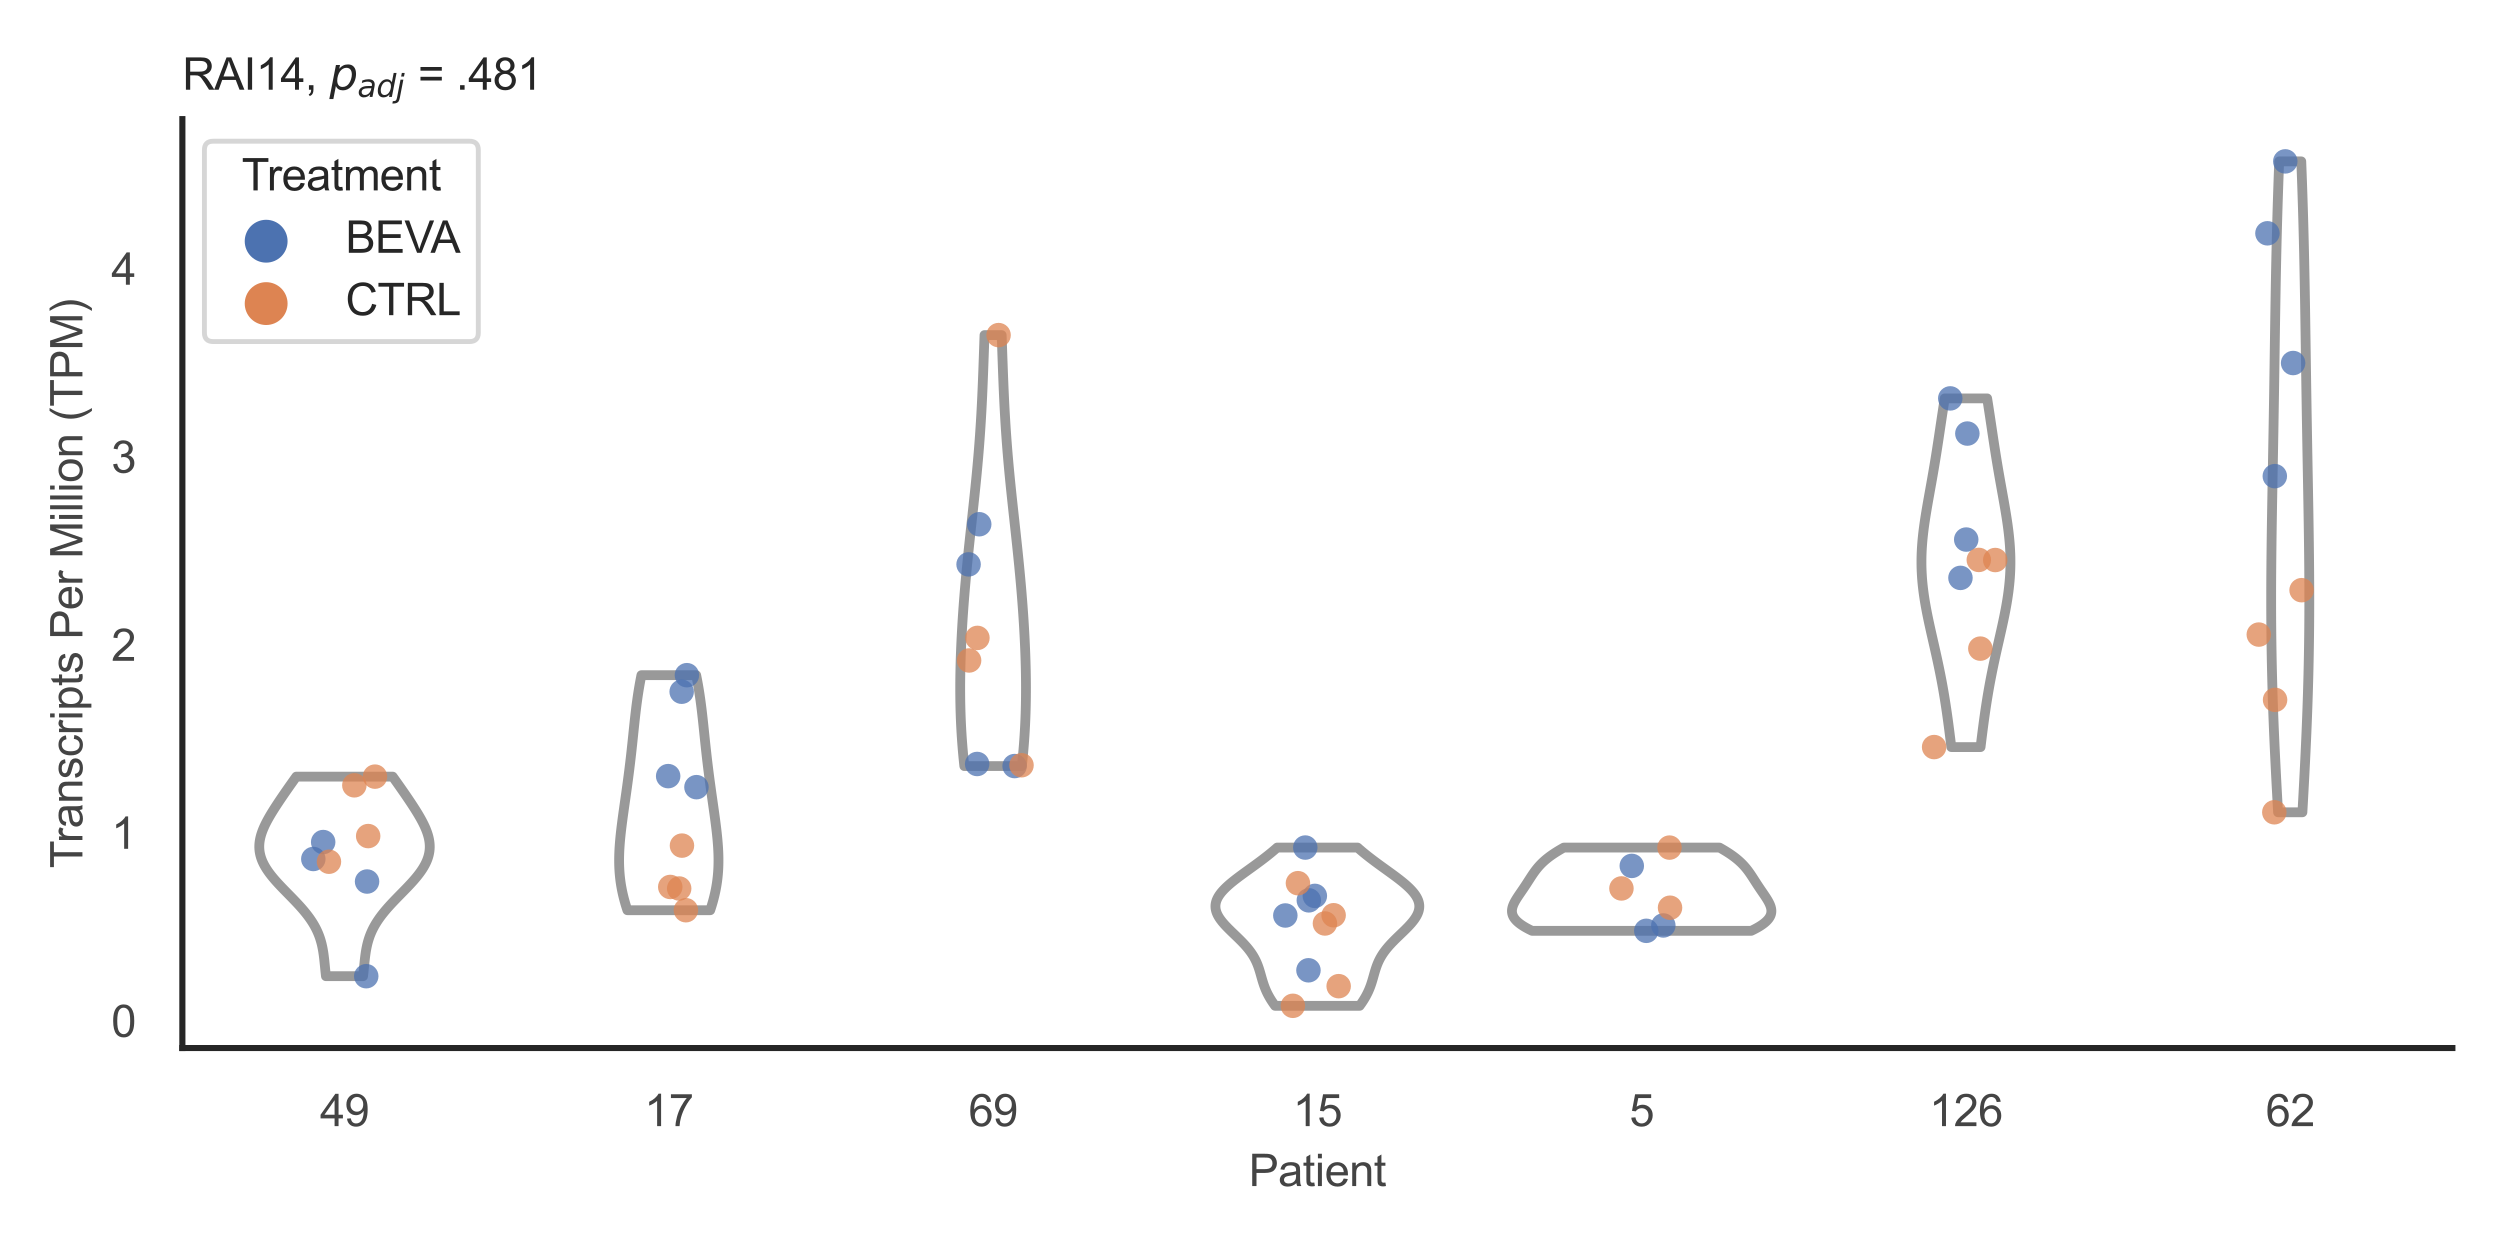 <?xml version="1.0" encoding="utf-8" standalone="no"?>
<!DOCTYPE svg PUBLIC "-//W3C//DTD SVG 1.1//EN"
  "http://www.w3.org/Graphics/SVG/1.1/DTD/svg11.dtd">
<svg xmlns:xlink="http://www.w3.org/1999/xlink" width="510.236pt" height="255.118pt" viewBox="0 0 510.236 255.118" xmlns="http://www.w3.org/2000/svg" version="1.1">
 <defs>
  <style type="text/css">*{stroke-linejoin: round; stroke-linecap: butt}</style>
 </defs>
 <g id="figure_1">
  <g id="patch_1">
   <path d="M 0 255.118 
L 510.236 255.118 
L 510.236 0 
L 0 0 
z
" style="fill: #ffffff"/>
  </g>
  <g id="axes_1">
   <g id="patch_2">
    <path d="M 37.22 213.898 
L 500.516 213.898 
L 500.516 24.32 
L 37.22 24.32 
z
" style="fill: #ffffff"/>
   </g>
   <g id="matplotlib.axis_1">
    <g id="xtick_1">
     <g id="text_1">
      <!-- 49 -->
      <g style="fill: #444444" transform="translate(65.308 229.84)scale(0.09 -0.09)">
       <defs>
        <path id="ArialMT-34" d="M 2069 0 
L 2069 1097 
L 81 1097 
L 81 1613 
L 2172 4581 
L 2631 4581 
L 2631 1613 
L 3250 1613 
L 3250 1097 
L 2631 1097 
L 2631 0 
L 2069 0 
z
M 2069 1613 
L 2069 3678 
L 634 1613 
L 2069 1613 
z
" transform="scale(0.016)"/>
        <path id="ArialMT-39" d="M 350 1059 
L 891 1109 
Q 959 728 1153 556 
Q 1347 384 1650 384 
Q 1909 384 2104 503 
Q 2300 622 2425 820 
Q 2550 1019 2634 1356 
Q 2719 1694 2719 2044 
Q 2719 2081 2716 2156 
Q 2547 1888 2255 1720 
Q 1963 1553 1622 1553 
Q 1053 1553 659 1965 
Q 266 2378 266 3053 
Q 266 3750 677 4175 
Q 1088 4600 1706 4600 
Q 2153 4600 2523 4359 
Q 2894 4119 3086 3673 
Q 3278 3228 3278 2384 
Q 3278 1506 3087 986 
Q 2897 466 2520 194 
Q 2144 -78 1638 -78 
Q 1100 -78 759 220 
Q 419 519 350 1059 
z
M 2653 3081 
Q 2653 3566 2395 3850 
Q 2138 4134 1775 4134 
Q 1400 4134 1122 3828 
Q 844 3522 844 3034 
Q 844 2597 1108 2323 
Q 1372 2050 1759 2050 
Q 2150 2050 2401 2323 
Q 2653 2597 2653 3081 
z
" transform="scale(0.016)"/>
       </defs>
       <use xlink:href="#ArialMT-34"/>
       <use xlink:href="#ArialMT-39" x="55.615"/>
      </g>
     </g>
    </g>
    <g id="xtick_2">
     <g id="text_2">
      <!-- 17 -->
      <g style="fill: #444444" transform="translate(131.493 229.84)scale(0.09 -0.09)">
       <defs>
        <path id="ArialMT-31" d="M 2384 0 
L 1822 0 
L 1822 3584 
Q 1619 3391 1289 3197 
Q 959 3003 697 2906 
L 697 3450 
Q 1169 3672 1522 3987 
Q 1875 4303 2022 4600 
L 2384 4600 
L 2384 0 
z
" transform="scale(0.016)"/>
        <path id="ArialMT-37" d="M 303 3981 
L 303 4522 
L 3269 4522 
L 3269 4084 
Q 2831 3619 2401 2847 
Q 1972 2075 1738 1259 
Q 1569 684 1522 0 
L 944 0 
Q 953 541 1156 1306 
Q 1359 2072 1739 2783 
Q 2119 3494 2547 3981 
L 303 3981 
z
" transform="scale(0.016)"/>
       </defs>
       <use xlink:href="#ArialMT-31"/>
       <use xlink:href="#ArialMT-37" x="55.615"/>
      </g>
     </g>
    </g>
    <g id="xtick_3">
     <g id="text_3">
      <!-- 69 -->
      <g style="fill: #444444" transform="translate(197.678 229.84)scale(0.09 -0.09)">
       <defs>
        <path id="ArialMT-36" d="M 3184 3459 
L 2625 3416 
Q 2550 3747 2413 3897 
Q 2184 4138 1850 4138 
Q 1581 4138 1378 3988 
Q 1113 3794 959 3422 
Q 806 3050 800 2363 
Q 1003 2672 1297 2822 
Q 1591 2972 1913 2972 
Q 2475 2972 2870 2558 
Q 3266 2144 3266 1488 
Q 3266 1056 3080 686 
Q 2894 316 2569 119 
Q 2244 -78 1831 -78 
Q 1128 -78 684 439 
Q 241 956 241 2144 
Q 241 3472 731 4075 
Q 1159 4600 1884 4600 
Q 2425 4600 2770 4297 
Q 3116 3994 3184 3459 
z
M 888 1484 
Q 888 1194 1011 928 
Q 1134 663 1356 523 
Q 1578 384 1822 384 
Q 2178 384 2434 671 
Q 2691 959 2691 1453 
Q 2691 1928 2437 2201 
Q 2184 2475 1800 2475 
Q 1419 2475 1153 2201 
Q 888 1928 888 1484 
z
" transform="scale(0.016)"/>
       </defs>
       <use xlink:href="#ArialMT-36"/>
       <use xlink:href="#ArialMT-39" x="55.615"/>
      </g>
     </g>
    </g>
    <g id="xtick_4">
     <g id="text_4">
      <!-- 15 -->
      <g style="fill: #444444" transform="translate(263.863 229.84)scale(0.09 -0.09)">
       <defs>
        <path id="ArialMT-35" d="M 266 1200 
L 856 1250 
Q 922 819 1161 601 
Q 1400 384 1738 384 
Q 2144 384 2425 690 
Q 2706 997 2706 1503 
Q 2706 1984 2436 2262 
Q 2166 2541 1728 2541 
Q 1456 2541 1237 2417 
Q 1019 2294 894 2097 
L 366 2166 
L 809 4519 
L 3088 4519 
L 3088 3981 
L 1259 3981 
L 1013 2750 
Q 1425 3038 1878 3038 
Q 2478 3038 2890 2622 
Q 3303 2206 3303 1553 
Q 3303 931 2941 478 
Q 2500 -78 1738 -78 
Q 1113 -78 717 272 
Q 322 622 266 1200 
z
" transform="scale(0.016)"/>
       </defs>
       <use xlink:href="#ArialMT-31"/>
       <use xlink:href="#ArialMT-35" x="55.615"/>
      </g>
     </g>
    </g>
    <g id="xtick_5">
     <g id="text_5">
      <!-- 5 -->
      <g style="fill: #444444" transform="translate(332.551 229.84)scale(0.09 -0.09)">
       <use xlink:href="#ArialMT-35"/>
      </g>
     </g>
    </g>
    <g id="xtick_6">
     <g id="text_6">
      <!-- 126 -->
      <g style="fill: #444444" transform="translate(393.731 229.84)scale(0.09 -0.09)">
       <defs>
        <path id="ArialMT-32" d="M 3222 541 
L 3222 0 
L 194 0 
Q 188 203 259 391 
Q 375 700 629 1000 
Q 884 1300 1366 1694 
Q 2113 2306 2375 2664 
Q 2638 3022 2638 3341 
Q 2638 3675 2398 3904 
Q 2159 4134 1775 4134 
Q 1369 4134 1125 3890 
Q 881 3647 878 3216 
L 300 3275 
Q 359 3922 746 4261 
Q 1134 4600 1788 4600 
Q 2447 4600 2831 4234 
Q 3216 3869 3216 3328 
Q 3216 3053 3103 2787 
Q 2991 2522 2730 2228 
Q 2469 1934 1863 1422 
Q 1356 997 1212 845 
Q 1069 694 975 541 
L 3222 541 
z
" transform="scale(0.016)"/>
       </defs>
       <use xlink:href="#ArialMT-31"/>
       <use xlink:href="#ArialMT-32" x="55.615"/>
       <use xlink:href="#ArialMT-36" x="111.23"/>
      </g>
     </g>
    </g>
    <g id="xtick_7">
     <g id="text_7">
      <!-- 62 -->
      <g style="fill: #444444" transform="translate(462.419 229.84)scale(0.09 -0.09)">
       <use xlink:href="#ArialMT-36"/>
       <use xlink:href="#ArialMT-32" x="55.615"/>
      </g>
     </g>
    </g>
    <g id="text_8">
     <!-- Patient -->
     <g style="fill: #444444" transform="translate(254.859 242.071)scale(0.09 -0.09)">
      <defs>
       <path id="ArialMT-50" d="M 494 0 
L 494 4581 
L 2222 4581 
Q 2678 4581 2919 4538 
Q 3256 4481 3484 4323 
Q 3713 4166 3852 3881 
Q 3991 3597 3991 3256 
Q 3991 2672 3619 2267 
Q 3247 1863 2275 1863 
L 1100 1863 
L 1100 0 
L 494 0 
z
M 1100 2403 
L 2284 2403 
Q 2872 2403 3119 2622 
Q 3366 2841 3366 3238 
Q 3366 3525 3220 3729 
Q 3075 3934 2838 4000 
Q 2684 4041 2272 4041 
L 1100 4041 
L 1100 2403 
z
" transform="scale(0.016)"/>
       <path id="ArialMT-61" d="M 2588 409 
Q 2275 144 1986 34 
Q 1697 -75 1366 -75 
Q 819 -75 525 192 
Q 231 459 231 875 
Q 231 1119 342 1320 
Q 453 1522 633 1644 
Q 813 1766 1038 1828 
Q 1203 1872 1538 1913 
Q 2219 1994 2541 2106 
Q 2544 2222 2544 2253 
Q 2544 2597 2384 2738 
Q 2169 2928 1744 2928 
Q 1347 2928 1158 2789 
Q 969 2650 878 2297 
L 328 2372 
Q 403 2725 575 2942 
Q 747 3159 1072 3276 
Q 1397 3394 1825 3394 
Q 2250 3394 2515 3294 
Q 2781 3194 2906 3042 
Q 3031 2891 3081 2659 
Q 3109 2516 3109 2141 
L 3109 1391 
Q 3109 606 3145 398 
Q 3181 191 3288 0 
L 2700 0 
Q 2613 175 2588 409 
z
M 2541 1666 
Q 2234 1541 1622 1453 
Q 1275 1403 1131 1340 
Q 988 1278 909 1158 
Q 831 1038 831 891 
Q 831 666 1001 516 
Q 1172 366 1500 366 
Q 1825 366 2078 508 
Q 2331 650 2450 897 
Q 2541 1088 2541 1459 
L 2541 1666 
z
" transform="scale(0.016)"/>
       <path id="ArialMT-74" d="M 1650 503 
L 1731 6 
Q 1494 -44 1306 -44 
Q 1000 -44 831 53 
Q 663 150 594 308 
Q 525 466 525 972 
L 525 2881 
L 113 2881 
L 113 3319 
L 525 3319 
L 525 4141 
L 1084 4478 
L 1084 3319 
L 1650 3319 
L 1650 2881 
L 1084 2881 
L 1084 941 
Q 1084 700 1114 631 
Q 1144 563 1211 522 
Q 1278 481 1403 481 
Q 1497 481 1650 503 
z
" transform="scale(0.016)"/>
       <path id="ArialMT-69" d="M 425 3934 
L 425 4581 
L 988 4581 
L 988 3934 
L 425 3934 
z
M 425 0 
L 425 3319 
L 988 3319 
L 988 0 
L 425 0 
z
" transform="scale(0.016)"/>
       <path id="ArialMT-65" d="M 2694 1069 
L 3275 997 
Q 3138 488 2766 206 
Q 2394 -75 1816 -75 
Q 1088 -75 661 373 
Q 234 822 234 1631 
Q 234 2469 665 2931 
Q 1097 3394 1784 3394 
Q 2450 3394 2872 2941 
Q 3294 2488 3294 1666 
Q 3294 1616 3291 1516 
L 816 1516 
Q 847 969 1125 678 
Q 1403 388 1819 388 
Q 2128 388 2347 550 
Q 2566 713 2694 1069 
z
M 847 1978 
L 2700 1978 
Q 2663 2397 2488 2606 
Q 2219 2931 1791 2931 
Q 1403 2931 1139 2672 
Q 875 2413 847 1978 
z
" transform="scale(0.016)"/>
       <path id="ArialMT-6e" d="M 422 0 
L 422 3319 
L 928 3319 
L 928 2847 
Q 1294 3394 1984 3394 
Q 2284 3394 2536 3286 
Q 2788 3178 2913 3003 
Q 3038 2828 3088 2588 
Q 3119 2431 3119 2041 
L 3119 0 
L 2556 0 
L 2556 2019 
Q 2556 2363 2490 2533 
Q 2425 2703 2258 2804 
Q 2091 2906 1866 2906 
Q 1506 2906 1245 2678 
Q 984 2450 984 1813 
L 984 0 
L 422 0 
z
" transform="scale(0.016)"/>
      </defs>
      <use xlink:href="#ArialMT-50"/>
      <use xlink:href="#ArialMT-61" x="66.699"/>
      <use xlink:href="#ArialMT-74" x="122.314"/>
      <use xlink:href="#ArialMT-69" x="150.098"/>
      <use xlink:href="#ArialMT-65" x="172.314"/>
      <use xlink:href="#ArialMT-6e" x="227.93"/>
      <use xlink:href="#ArialMT-74" x="283.545"/>
     </g>
    </g>
   </g>
   <g id="matplotlib.axis_2">
    <g id="ytick_1">
     <g id="text_9">
      <!-- 0 -->
      <g style="fill: #444444" transform="translate(22.715 211.62)scale(0.09 -0.09)">
       <defs>
        <path id="ArialMT-30" d="M 266 2259 
Q 266 3072 433 3567 
Q 600 4063 929 4331 
Q 1259 4600 1759 4600 
Q 2128 4600 2406 4451 
Q 2684 4303 2865 4023 
Q 3047 3744 3150 3342 
Q 3253 2941 3253 2259 
Q 3253 1453 3087 958 
Q 2922 463 2592 192 
Q 2263 -78 1759 -78 
Q 1097 -78 719 397 
Q 266 969 266 2259 
z
M 844 2259 
Q 844 1131 1108 757 
Q 1372 384 1759 384 
Q 2147 384 2411 759 
Q 2675 1134 2675 2259 
Q 2675 3391 2411 3762 
Q 2147 4134 1753 4134 
Q 1366 4134 1134 3806 
Q 844 3388 844 2259 
z
" transform="scale(0.016)"/>
       </defs>
       <use xlink:href="#ArialMT-30"/>
      </g>
     </g>
    </g>
    <g id="ytick_2">
     <g id="text_10">
      <!-- 1 -->
      <g style="fill: #444444" transform="translate(22.715 173.241)scale(0.09 -0.09)">
       <use xlink:href="#ArialMT-31"/>
      </g>
     </g>
    </g>
    <g id="ytick_3">
     <g id="text_11">
      <!-- 2 -->
      <g style="fill: #444444" transform="translate(22.715 134.863)scale(0.09 -0.09)">
       <use xlink:href="#ArialMT-32"/>
      </g>
     </g>
    </g>
    <g id="ytick_4">
     <g id="text_12">
      <!-- 3 -->
      <g style="fill: #444444" transform="translate(22.715 96.485)scale(0.09 -0.09)">
       <defs>
        <path id="ArialMT-33" d="M 269 1209 
L 831 1284 
Q 928 806 1161 595 
Q 1394 384 1728 384 
Q 2125 384 2398 659 
Q 2672 934 2672 1341 
Q 2672 1728 2419 1979 
Q 2166 2231 1775 2231 
Q 1616 2231 1378 2169 
L 1441 2663 
Q 1497 2656 1531 2656 
Q 1891 2656 2178 2843 
Q 2466 3031 2466 3422 
Q 2466 3731 2256 3934 
Q 2047 4138 1716 4138 
Q 1388 4138 1169 3931 
Q 950 3725 888 3313 
L 325 3413 
Q 428 3978 793 4289 
Q 1159 4600 1703 4600 
Q 2078 4600 2393 4439 
Q 2709 4278 2876 4000 
Q 3044 3722 3044 3409 
Q 3044 3113 2884 2869 
Q 2725 2625 2413 2481 
Q 2819 2388 3044 2092 
Q 3269 1797 3269 1353 
Q 3269 753 2831 336 
Q 2394 -81 1725 -81 
Q 1122 -81 723 278 
Q 325 638 269 1209 
z
" transform="scale(0.016)"/>
       </defs>
       <use xlink:href="#ArialMT-33"/>
      </g>
     </g>
    </g>
    <g id="ytick_5">
     <g id="text_13">
      <!-- 4 -->
      <g style="fill: #444444" transform="translate(22.715 58.107)scale(0.09 -0.09)">
       <use xlink:href="#ArialMT-34"/>
      </g>
     </g>
    </g>
    <g id="text_14">
     <!-- Transcripts Per Million (TPM) -->
     <g style="fill: #444444" transform="translate(16.821 177.194)rotate(-90)scale(0.09 -0.09)">
      <defs>
       <path id="ArialMT-54" d="M 1659 0 
L 1659 4041 
L 150 4041 
L 150 4581 
L 3781 4581 
L 3781 4041 
L 2266 4041 
L 2266 0 
L 1659 0 
z
" transform="scale(0.016)"/>
       <path id="ArialMT-72" d="M 416 0 
L 416 3319 
L 922 3319 
L 922 2816 
Q 1116 3169 1280 3281 
Q 1444 3394 1641 3394 
Q 1925 3394 2219 3213 
L 2025 2691 
Q 1819 2813 1613 2813 
Q 1428 2813 1281 2702 
Q 1134 2591 1072 2394 
Q 978 2094 978 1738 
L 978 0 
L 416 0 
z
" transform="scale(0.016)"/>
       <path id="ArialMT-73" d="M 197 991 
L 753 1078 
Q 800 744 1014 566 
Q 1228 388 1613 388 
Q 2000 388 2187 545 
Q 2375 703 2375 916 
Q 2375 1106 2209 1216 
Q 2094 1291 1634 1406 
Q 1016 1563 777 1677 
Q 538 1791 414 1992 
Q 291 2194 291 2438 
Q 291 2659 392 2848 
Q 494 3038 669 3163 
Q 800 3259 1026 3326 
Q 1253 3394 1513 3394 
Q 1903 3394 2198 3281 
Q 2494 3169 2634 2976 
Q 2775 2784 2828 2463 
L 2278 2388 
Q 2241 2644 2061 2787 
Q 1881 2931 1553 2931 
Q 1166 2931 1000 2803 
Q 834 2675 834 2503 
Q 834 2394 903 2306 
Q 972 2216 1119 2156 
Q 1203 2125 1616 2013 
Q 2213 1853 2448 1751 
Q 2684 1650 2818 1456 
Q 2953 1263 2953 975 
Q 2953 694 2789 445 
Q 2625 197 2315 61 
Q 2006 -75 1616 -75 
Q 969 -75 630 194 
Q 291 463 197 991 
z
" transform="scale(0.016)"/>
       <path id="ArialMT-63" d="M 2588 1216 
L 3141 1144 
Q 3050 572 2676 248 
Q 2303 -75 1759 -75 
Q 1078 -75 664 370 
Q 250 816 250 1647 
Q 250 2184 428 2587 
Q 606 2991 970 3192 
Q 1334 3394 1763 3394 
Q 2303 3394 2647 3120 
Q 2991 2847 3088 2344 
L 2541 2259 
Q 2463 2594 2264 2762 
Q 2066 2931 1784 2931 
Q 1359 2931 1093 2626 
Q 828 2322 828 1663 
Q 828 994 1084 691 
Q 1341 388 1753 388 
Q 2084 388 2306 591 
Q 2528 794 2588 1216 
z
" transform="scale(0.016)"/>
       <path id="ArialMT-70" d="M 422 -1272 
L 422 3319 
L 934 3319 
L 934 2888 
Q 1116 3141 1344 3267 
Q 1572 3394 1897 3394 
Q 2322 3394 2647 3175 
Q 2972 2956 3137 2557 
Q 3303 2159 3303 1684 
Q 3303 1175 3120 767 
Q 2938 359 2589 142 
Q 2241 -75 1856 -75 
Q 1575 -75 1351 44 
Q 1128 163 984 344 
L 984 -1272 
L 422 -1272 
z
M 931 1641 
Q 931 1000 1190 694 
Q 1450 388 1819 388 
Q 2194 388 2461 705 
Q 2728 1022 2728 1688 
Q 2728 2322 2467 2637 
Q 2206 2953 1844 2953 
Q 1484 2953 1207 2617 
Q 931 2281 931 1641 
z
" transform="scale(0.016)"/>
       <path id="ArialMT-20" transform="scale(0.016)"/>
       <path id="ArialMT-4d" d="M 475 0 
L 475 4581 
L 1388 4581 
L 2472 1338 
Q 2622 884 2691 659 
Q 2769 909 2934 1394 
L 4031 4581 
L 4847 4581 
L 4847 0 
L 4263 0 
L 4263 3834 
L 2931 0 
L 2384 0 
L 1059 3900 
L 1059 0 
L 475 0 
z
" transform="scale(0.016)"/>
       <path id="ArialMT-6c" d="M 409 0 
L 409 4581 
L 972 4581 
L 972 0 
L 409 0 
z
" transform="scale(0.016)"/>
       <path id="ArialMT-6f" d="M 213 1659 
Q 213 2581 725 3025 
Q 1153 3394 1769 3394 
Q 2453 3394 2887 2945 
Q 3322 2497 3322 1706 
Q 3322 1066 3130 698 
Q 2938 331 2570 128 
Q 2203 -75 1769 -75 
Q 1072 -75 642 372 
Q 213 819 213 1659 
z
M 791 1659 
Q 791 1022 1069 705 
Q 1347 388 1769 388 
Q 2188 388 2466 706 
Q 2744 1025 2744 1678 
Q 2744 2294 2464 2611 
Q 2184 2928 1769 2928 
Q 1347 2928 1069 2612 
Q 791 2297 791 1659 
z
" transform="scale(0.016)"/>
       <path id="ArialMT-28" d="M 1497 -1347 
Q 1031 -759 709 28 
Q 388 816 388 1659 
Q 388 2403 628 3084 
Q 909 3875 1497 4659 
L 1900 4659 
Q 1522 4009 1400 3731 
Q 1209 3300 1100 2831 
Q 966 2247 966 1656 
Q 966 153 1900 -1347 
L 1497 -1347 
z
" transform="scale(0.016)"/>
       <path id="ArialMT-29" d="M 791 -1347 
L 388 -1347 
Q 1322 153 1322 1656 
Q 1322 2244 1188 2822 
Q 1081 3291 891 3722 
Q 769 4003 388 4659 
L 791 4659 
Q 1378 3875 1659 3084 
Q 1900 2403 1900 1659 
Q 1900 816 1576 28 
Q 1253 -759 791 -1347 
z
" transform="scale(0.016)"/>
      </defs>
      <use xlink:href="#ArialMT-54"/>
      <use xlink:href="#ArialMT-72" x="57.334"/>
      <use xlink:href="#ArialMT-61" x="90.635"/>
      <use xlink:href="#ArialMT-6e" x="146.25"/>
      <use xlink:href="#ArialMT-73" x="201.865"/>
      <use xlink:href="#ArialMT-63" x="251.865"/>
      <use xlink:href="#ArialMT-72" x="301.865"/>
      <use xlink:href="#ArialMT-69" x="335.166"/>
      <use xlink:href="#ArialMT-70" x="357.383"/>
      <use xlink:href="#ArialMT-74" x="412.998"/>
      <use xlink:href="#ArialMT-73" x="440.781"/>
      <use xlink:href="#ArialMT-20" x="490.781"/>
      <use xlink:href="#ArialMT-50" x="518.564"/>
      <use xlink:href="#ArialMT-65" x="585.264"/>
      <use xlink:href="#ArialMT-72" x="640.879"/>
      <use xlink:href="#ArialMT-20" x="674.18"/>
      <use xlink:href="#ArialMT-4d" x="701.963"/>
      <use xlink:href="#ArialMT-69" x="785.264"/>
      <use xlink:href="#ArialMT-6c" x="807.48"/>
      <use xlink:href="#ArialMT-6c" x="829.697"/>
      <use xlink:href="#ArialMT-69" x="851.914"/>
      <use xlink:href="#ArialMT-6f" x="874.131"/>
      <use xlink:href="#ArialMT-6e" x="929.746"/>
      <use xlink:href="#ArialMT-20" x="985.361"/>
      <use xlink:href="#ArialMT-28" x="1013.145"/>
      <use xlink:href="#ArialMT-54" x="1046.445"/>
      <use xlink:href="#ArialMT-50" x="1107.529"/>
      <use xlink:href="#ArialMT-4d" x="1174.229"/>
      <use xlink:href="#ArialMT-29" x="1257.529"/>
     </g>
    </g>
   </g>
   <g id="PolyCollection_1">
    <defs>
     <path id="m20245fd756" d="M 74.102 -55.883 
L 66.523 -55.883 
L 66.476 -56.294 
L 66.432 -56.706 
L 66.39 -57.117 
L 66.349 -57.529 
L 66.309 -57.94 
L 66.268 -58.352 
L 66.227 -58.763 
L 66.183 -59.174 
L 66.137 -59.586 
L 66.087 -59.997 
L 66.032 -60.409 
L 65.97 -60.82 
L 65.902 -61.231 
L 65.826 -61.643 
L 65.74 -62.054 
L 65.645 -62.466 
L 65.538 -62.877 
L 65.419 -63.289 
L 65.287 -63.7 
L 65.141 -64.111 
L 64.98 -64.523 
L 64.805 -64.934 
L 64.614 -65.346 
L 64.407 -65.757 
L 64.183 -66.168 
L 63.944 -66.58 
L 63.688 -66.991 
L 63.415 -67.403 
L 63.127 -67.814 
L 62.823 -68.226 
L 62.505 -68.637 
L 62.172 -69.048 
L 61.826 -69.46 
L 61.468 -69.871 
L 61.099 -70.283 
L 60.72 -70.694 
L 60.333 -71.105 
L 59.939 -71.517 
L 59.541 -71.928 
L 59.138 -72.34 
L 58.735 -72.751 
L 58.332 -73.163 
L 57.93 -73.574 
L 57.533 -73.985 
L 57.143 -74.397 
L 56.76 -74.808 
L 56.386 -75.22 
L 56.025 -75.631 
L 55.677 -76.042 
L 55.344 -76.454 
L 55.028 -76.865 
L 54.73 -77.277 
L 54.451 -77.688 
L 54.194 -78.1 
L 53.958 -78.511 
L 53.745 -78.922 
L 53.555 -79.334 
L 53.39 -79.745 
L 53.249 -80.157 
L 53.133 -80.568 
L 53.042 -80.979 
L 52.975 -81.391 
L 52.933 -81.802 
L 52.915 -82.214 
L 52.921 -82.625 
L 52.95 -83.037 
L 53.001 -83.448 
L 53.073 -83.859 
L 53.165 -84.271 
L 53.277 -84.682 
L 53.407 -85.094 
L 53.554 -85.505 
L 53.716 -85.916 
L 53.894 -86.328 
L 54.084 -86.739 
L 54.287 -87.151 
L 54.501 -87.562 
L 54.725 -87.974 
L 54.957 -88.385 
L 55.198 -88.796 
L 55.445 -89.208 
L 55.699 -89.619 
L 55.958 -90.031 
L 56.222 -90.442 
L 56.489 -90.853 
L 56.761 -91.265 
L 57.035 -91.676 
L 57.312 -92.088 
L 57.591 -92.499 
L 57.873 -92.911 
L 58.156 -93.322 
L 58.441 -93.733 
L 58.728 -94.145 
L 59.016 -94.556 
L 59.306 -94.968 
L 59.597 -95.379 
L 59.889 -95.79 
L 60.182 -96.202 
L 60.477 -96.613 
L 80.148 -96.613 
L 80.148 -96.613 
L 80.443 -96.202 
L 80.736 -95.79 
L 81.029 -95.379 
L 81.32 -94.968 
L 81.609 -94.556 
L 81.897 -94.145 
L 82.184 -93.733 
L 82.469 -93.322 
L 82.752 -92.911 
L 83.034 -92.499 
L 83.313 -92.088 
L 83.59 -91.676 
L 83.865 -91.265 
L 84.136 -90.853 
L 84.403 -90.442 
L 84.667 -90.031 
L 84.926 -89.619 
L 85.18 -89.208 
L 85.427 -88.796 
L 85.668 -88.385 
L 85.901 -87.974 
L 86.124 -87.562 
L 86.338 -87.151 
L 86.541 -86.739 
L 86.732 -86.328 
L 86.909 -85.916 
L 87.071 -85.505 
L 87.218 -85.094 
L 87.348 -84.682 
L 87.46 -84.271 
L 87.552 -83.859 
L 87.624 -83.448 
L 87.675 -83.037 
L 87.704 -82.625 
L 87.71 -82.214 
L 87.692 -81.802 
L 87.65 -81.391 
L 87.584 -80.979 
L 87.492 -80.568 
L 87.376 -80.157 
L 87.235 -79.745 
L 87.07 -79.334 
L 86.88 -78.922 
L 86.667 -78.511 
L 86.431 -78.1 
L 86.174 -77.688 
L 85.895 -77.277 
L 85.597 -76.865 
L 85.281 -76.454 
L 84.948 -76.042 
L 84.6 -75.631 
L 84.239 -75.22 
L 83.866 -74.808 
L 83.483 -74.397 
L 83.092 -73.985 
L 82.695 -73.574 
L 82.294 -73.163 
L 81.89 -72.751 
L 81.487 -72.34 
L 81.085 -71.928 
L 80.686 -71.517 
L 80.292 -71.105 
L 79.905 -70.694 
L 79.526 -70.283 
L 79.157 -69.871 
L 78.799 -69.46 
L 78.453 -69.048 
L 78.121 -68.637 
L 77.802 -68.226 
L 77.498 -67.814 
L 77.21 -67.403 
L 76.938 -66.991 
L 76.681 -66.58 
L 76.442 -66.168 
L 76.218 -65.757 
L 76.011 -65.346 
L 75.82 -64.934 
L 75.645 -64.523 
L 75.484 -64.111 
L 75.339 -63.7 
L 75.207 -63.289 
L 75.088 -62.877 
L 74.981 -62.466 
L 74.885 -62.054 
L 74.799 -61.643 
L 74.723 -61.231 
L 74.655 -60.82 
L 74.594 -60.409 
L 74.538 -59.997 
L 74.488 -59.586 
L 74.442 -59.174 
L 74.398 -58.763 
L 74.357 -58.352 
L 74.317 -57.94 
L 74.276 -57.529 
L 74.235 -57.117 
L 74.193 -56.706 
L 74.149 -56.294 
L 74.102 -55.883 
z
" style="stroke: #999999; stroke-width: 2"/>
    </defs>
    <g clip-path="url(#p769ecfef92)">
     <use xlink:href="#m20245fd756" x="0" y="255.118" style="fill: #ffffff; stroke: #999999; stroke-width: 2"/>
    </g>
   </g>
   <g id="PolyCollection_2">
    <defs>
     <path id="m8a2ce26c66" d="M 144.954 -69.348 
L 128.042 -69.348 
L 127.884 -69.833 
L 127.733 -70.317 
L 127.589 -70.802 
L 127.452 -71.287 
L 127.323 -71.771 
L 127.202 -72.256 
L 127.089 -72.74 
L 126.984 -73.225 
L 126.888 -73.709 
L 126.799 -74.194 
L 126.719 -74.678 
L 126.648 -75.163 
L 126.584 -75.647 
L 126.529 -76.132 
L 126.482 -76.616 
L 126.442 -77.101 
L 126.411 -77.586 
L 126.386 -78.07 
L 126.369 -78.555 
L 126.359 -79.039 
L 126.356 -79.524 
L 126.359 -80.008 
L 126.369 -80.493 
L 126.384 -80.977 
L 126.404 -81.462 
L 126.43 -81.946 
L 126.461 -82.431 
L 126.496 -82.915 
L 126.536 -83.4 
L 126.579 -83.885 
L 126.626 -84.369 
L 126.676 -84.854 
L 126.729 -85.338 
L 126.785 -85.823 
L 126.843 -86.307 
L 126.903 -86.792 
L 126.965 -87.276 
L 127.028 -87.761 
L 127.093 -88.245 
L 127.159 -88.73 
L 127.226 -89.214 
L 127.294 -89.699 
L 127.362 -90.184 
L 127.43 -90.668 
L 127.499 -91.153 
L 127.568 -91.637 
L 127.637 -92.122 
L 127.705 -92.606 
L 127.774 -93.091 
L 127.841 -93.575 
L 127.909 -94.06 
L 127.976 -94.544 
L 128.042 -95.029 
L 128.107 -95.513 
L 128.172 -95.998 
L 128.236 -96.482 
L 128.299 -96.967 
L 128.361 -97.452 
L 128.423 -97.936 
L 128.483 -98.421 
L 128.542 -98.905 
L 128.601 -99.39 
L 128.658 -99.874 
L 128.715 -100.359 
L 128.77 -100.843 
L 128.825 -101.328 
L 128.879 -101.812 
L 128.932 -102.297 
L 128.984 -102.781 
L 129.036 -103.266 
L 129.087 -103.751 
L 129.138 -104.235 
L 129.188 -104.72 
L 129.239 -105.204 
L 129.289 -105.689 
L 129.339 -106.173 
L 129.39 -106.658 
L 129.441 -107.142 
L 129.492 -107.627 
L 129.545 -108.111 
L 129.598 -108.596 
L 129.652 -109.08 
L 129.708 -109.565 
L 129.765 -110.05 
L 129.824 -110.534 
L 129.884 -111.019 
L 129.947 -111.503 
L 130.012 -111.988 
L 130.079 -112.472 
L 130.148 -112.957 
L 130.221 -113.441 
L 130.296 -113.926 
L 130.374 -114.41 
L 130.455 -114.895 
L 130.539 -115.379 
L 130.626 -115.864 
L 130.716 -116.349 
L 130.81 -116.833 
L 130.906 -117.318 
L 142.089 -117.318 
L 142.089 -117.318 
L 142.186 -116.833 
L 142.279 -116.349 
L 142.369 -115.864 
L 142.457 -115.379 
L 142.541 -114.895 
L 142.622 -114.41 
L 142.7 -113.926 
L 142.775 -113.441 
L 142.847 -112.957 
L 142.917 -112.472 
L 142.984 -111.988 
L 143.049 -111.503 
L 143.111 -111.019 
L 143.172 -110.534 
L 143.231 -110.05 
L 143.288 -109.565 
L 143.343 -109.08 
L 143.398 -108.596 
L 143.451 -108.111 
L 143.503 -107.627 
L 143.555 -107.142 
L 143.606 -106.658 
L 143.656 -106.173 
L 143.707 -105.689 
L 143.757 -105.204 
L 143.807 -104.72 
L 143.858 -104.235 
L 143.908 -103.751 
L 143.96 -103.266 
L 144.011 -102.781 
L 144.064 -102.297 
L 144.117 -101.812 
L 144.171 -101.328 
L 144.225 -100.843 
L 144.281 -100.359 
L 144.337 -99.874 
L 144.395 -99.39 
L 144.453 -98.905 
L 144.513 -98.421 
L 144.573 -97.936 
L 144.634 -97.452 
L 144.696 -96.967 
L 144.759 -96.482 
L 144.823 -95.998 
L 144.888 -95.513 
L 144.954 -95.029 
L 145.02 -94.544 
L 145.087 -94.06 
L 145.154 -93.575 
L 145.222 -93.091 
L 145.29 -92.606 
L 145.359 -92.122 
L 145.428 -91.637 
L 145.497 -91.153 
L 145.565 -90.668 
L 145.634 -90.184 
L 145.702 -89.699 
L 145.77 -89.214 
L 145.837 -88.73 
L 145.903 -88.245 
L 145.967 -87.761 
L 146.031 -87.276 
L 146.093 -86.792 
L 146.153 -86.307 
L 146.211 -85.823 
L 146.267 -85.338 
L 146.32 -84.854 
L 146.37 -84.369 
L 146.417 -83.885 
L 146.46 -83.4 
L 146.499 -82.915 
L 146.535 -82.431 
L 146.565 -81.946 
L 146.591 -81.462 
L 146.612 -80.977 
L 146.627 -80.493 
L 146.636 -80.008 
L 146.639 -79.524 
L 146.636 -79.039 
L 146.626 -78.555 
L 146.609 -78.07 
L 146.585 -77.586 
L 146.553 -77.101 
L 146.514 -76.616 
L 146.467 -76.132 
L 146.411 -75.647 
L 146.348 -75.163 
L 146.276 -74.678 
L 146.196 -74.194 
L 146.108 -73.709 
L 146.011 -73.225 
L 145.906 -72.74 
L 145.793 -72.256 
L 145.672 -71.771 
L 145.544 -71.287 
L 145.407 -70.802 
L 145.263 -70.317 
L 145.112 -69.833 
L 144.954 -69.348 
z
" style="stroke: #999999; stroke-width: 2"/>
    </defs>
    <g clip-path="url(#p769ecfef92)">
     <use xlink:href="#m8a2ce26c66" x="0" y="255.118" style="fill: #ffffff; stroke: #999999; stroke-width: 2"/>
    </g>
   </g>
   <g id="PolyCollection_3">
    <defs>
     <path id="m9ba2b073a1" d="M 208.554 -98.768 
L 196.812 -98.768 
L 196.718 -99.657 
L 196.629 -100.545 
L 196.545 -101.434 
L 196.468 -102.322 
L 196.396 -103.211 
L 196.33 -104.099 
L 196.269 -104.988 
L 196.215 -105.876 
L 196.166 -106.764 
L 196.123 -107.653 
L 196.085 -108.541 
L 196.054 -109.43 
L 196.027 -110.318 
L 196.006 -111.207 
L 195.99 -112.095 
L 195.979 -112.984 
L 195.973 -113.872 
L 195.971 -114.761 
L 195.974 -115.649 
L 195.982 -116.538 
L 195.994 -117.426 
L 196.01 -118.315 
L 196.03 -119.203 
L 196.054 -120.091 
L 196.082 -120.98 
L 196.114 -121.868 
L 196.149 -122.757 
L 196.187 -123.645 
L 196.229 -124.534 
L 196.274 -125.422 
L 196.322 -126.311 
L 196.373 -127.199 
L 196.427 -128.088 
L 196.484 -128.976 
L 196.544 -129.865 
L 196.606 -130.753 
L 196.672 -131.642 
L 196.74 -132.53 
L 196.81 -133.418 
L 196.883 -134.307 
L 196.958 -135.195 
L 197.036 -136.084 
L 197.116 -136.972 
L 197.198 -137.861 
L 197.282 -138.749 
L 197.368 -139.638 
L 197.456 -140.526 
L 197.546 -141.415 
L 197.637 -142.303 
L 197.729 -143.192 
L 197.823 -144.08 
L 197.917 -144.969 
L 198.013 -145.857 
L 198.109 -146.745 
L 198.206 -147.634 
L 198.303 -148.522 
L 198.4 -149.411 
L 198.497 -150.299 
L 198.594 -151.188 
L 198.69 -152.076 
L 198.785 -152.965 
L 198.88 -153.853 
L 198.973 -154.742 
L 199.065 -155.63 
L 199.155 -156.519 
L 199.243 -157.407 
L 199.33 -158.296 
L 199.414 -159.184 
L 199.497 -160.072 
L 199.576 -160.961 
L 199.654 -161.849 
L 199.729 -162.738 
L 199.801 -163.626 
L 199.87 -164.515 
L 199.937 -165.403 
L 200.001 -166.292 
L 200.062 -167.18 
L 200.121 -168.069 
L 200.177 -168.957 
L 200.23 -169.846 
L 200.281 -170.734 
L 200.33 -171.623 
L 200.376 -172.511 
L 200.42 -173.399 
L 200.462 -174.288 
L 200.502 -175.176 
L 200.54 -176.065 
L 200.577 -176.953 
L 200.613 -177.842 
L 200.647 -178.73 
L 200.681 -179.619 
L 200.713 -180.507 
L 200.745 -181.396 
L 200.777 -182.284 
L 200.808 -183.173 
L 200.839 -184.061 
L 200.87 -184.95 
L 200.901 -185.838 
L 200.933 -186.727 
L 204.433 -186.727 
L 204.433 -186.727 
L 204.464 -185.838 
L 204.496 -184.95 
L 204.527 -184.061 
L 204.558 -183.173 
L 204.589 -182.284 
L 204.621 -181.396 
L 204.653 -180.507 
L 204.685 -179.619 
L 204.719 -178.73 
L 204.753 -177.842 
L 204.789 -176.953 
L 204.825 -176.065 
L 204.864 -175.176 
L 204.904 -174.288 
L 204.946 -173.399 
L 204.99 -172.511 
L 205.036 -171.623 
L 205.085 -170.734 
L 205.136 -169.846 
L 205.189 -168.957 
L 205.245 -168.069 
L 205.303 -167.18 
L 205.365 -166.292 
L 205.429 -165.403 
L 205.496 -164.515 
L 205.565 -163.626 
L 205.637 -162.738 
L 205.712 -161.849 
L 205.789 -160.961 
L 205.869 -160.072 
L 205.951 -159.184 
L 206.036 -158.296 
L 206.122 -157.407 
L 206.211 -156.519 
L 206.301 -155.63 
L 206.393 -154.742 
L 206.486 -153.853 
L 206.58 -152.965 
L 206.676 -152.076 
L 206.772 -151.188 
L 206.869 -150.299 
L 206.966 -149.411 
L 207.063 -148.522 
L 207.16 -147.634 
L 207.257 -146.745 
L 207.353 -145.857 
L 207.448 -144.969 
L 207.543 -144.08 
L 207.637 -143.192 
L 207.729 -142.303 
L 207.82 -141.415 
L 207.91 -140.526 
L 207.998 -139.638 
L 208.084 -138.749 
L 208.168 -137.861 
L 208.25 -136.972 
L 208.33 -136.084 
L 208.408 -135.195 
L 208.483 -134.307 
L 208.556 -133.418 
L 208.626 -132.53 
L 208.694 -131.642 
L 208.759 -130.753 
L 208.822 -129.865 
L 208.882 -128.976 
L 208.939 -128.088 
L 208.993 -127.199 
L 209.044 -126.311 
L 209.092 -125.422 
L 209.137 -124.534 
L 209.179 -123.645 
L 209.217 -122.757 
L 209.252 -121.868 
L 209.284 -120.98 
L 209.311 -120.091 
L 209.336 -119.203 
L 209.356 -118.315 
L 209.372 -117.426 
L 209.384 -116.538 
L 209.391 -115.649 
L 209.395 -114.761 
L 209.393 -113.872 
L 209.387 -112.984 
L 209.376 -112.095 
L 209.36 -111.207 
L 209.339 -110.318 
L 209.312 -109.43 
L 209.28 -108.541 
L 209.243 -107.653 
L 209.2 -106.764 
L 209.151 -105.876 
L 209.096 -104.988 
L 209.036 -104.099 
L 208.97 -103.211 
L 208.898 -102.322 
L 208.82 -101.434 
L 208.737 -100.545 
L 208.648 -99.657 
L 208.554 -98.768 
z
" style="stroke: #999999; stroke-width: 2"/>
    </defs>
    <g clip-path="url(#p769ecfef92)">
     <use xlink:href="#m9ba2b073a1" x="0" y="255.118" style="fill: #ffffff; stroke: #999999; stroke-width: 2"/>
    </g>
   </g>
   <g id="PolyCollection_4">
    <defs>
     <path id="ma614bccfb9" d="M 277.498 -49.837 
L 260.238 -49.837 
L 260.003 -50.163 
L 259.777 -50.49 
L 259.56 -50.816 
L 259.353 -51.142 
L 259.157 -51.468 
L 258.971 -51.795 
L 258.796 -52.121 
L 258.631 -52.447 
L 258.477 -52.773 
L 258.333 -53.1 
L 258.198 -53.426 
L 258.072 -53.752 
L 257.954 -54.078 
L 257.844 -54.405 
L 257.739 -54.731 
L 257.64 -55.057 
L 257.545 -55.383 
L 257.452 -55.71 
L 257.36 -56.036 
L 257.268 -56.362 
L 257.174 -56.688 
L 257.076 -57.015 
L 256.974 -57.341 
L 256.865 -57.667 
L 256.749 -57.993 
L 256.624 -58.32 
L 256.488 -58.646 
L 256.34 -58.972 
L 256.18 -59.298 
L 256.007 -59.625 
L 255.82 -59.951 
L 255.617 -60.277 
L 255.4 -60.603 
L 255.168 -60.93 
L 254.921 -61.256 
L 254.66 -61.582 
L 254.384 -61.908 
L 254.095 -62.235 
L 253.794 -62.561 
L 253.483 -62.887 
L 253.162 -63.213 
L 252.833 -63.54 
L 252.499 -63.866 
L 252.16 -64.192 
L 251.821 -64.518 
L 251.481 -64.845 
L 251.145 -65.171 
L 250.815 -65.497 
L 250.492 -65.824 
L 250.18 -66.15 
L 249.881 -66.476 
L 249.597 -66.802 
L 249.332 -67.129 
L 249.086 -67.455 
L 248.863 -67.781 
L 248.663 -68.107 
L 248.49 -68.434 
L 248.345 -68.76 
L 248.228 -69.086 
L 248.142 -69.412 
L 248.087 -69.739 
L 248.064 -70.065 
L 248.073 -70.391 
L 248.115 -70.717 
L 248.19 -71.044 
L 248.296 -71.37 
L 248.435 -71.696 
L 248.604 -72.022 
L 248.803 -72.349 
L 249.032 -72.675 
L 249.287 -73.001 
L 249.569 -73.327 
L 249.875 -73.654 
L 250.204 -73.98 
L 250.554 -74.306 
L 250.922 -74.632 
L 251.308 -74.959 
L 251.709 -75.285 
L 252.122 -75.611 
L 252.547 -75.937 
L 252.981 -76.264 
L 253.422 -76.59 
L 253.868 -76.916 
L 254.318 -77.242 
L 254.771 -77.569 
L 255.223 -77.895 
L 255.675 -78.221 
L 256.125 -78.547 
L 256.571 -78.874 
L 257.013 -79.2 
L 257.449 -79.526 
L 257.879 -79.852 
L 258.303 -80.179 
L 258.718 -80.505 
L 259.126 -80.831 
L 259.525 -81.157 
L 259.915 -81.484 
L 260.296 -81.81 
L 260.667 -82.136 
L 277.069 -82.136 
L 277.069 -82.136 
L 277.441 -81.81 
L 277.822 -81.484 
L 278.212 -81.157 
L 278.611 -80.831 
L 279.018 -80.505 
L 279.434 -80.179 
L 279.857 -79.852 
L 280.287 -79.526 
L 280.723 -79.2 
L 281.165 -78.874 
L 281.611 -78.547 
L 282.061 -78.221 
L 282.513 -77.895 
L 282.966 -77.569 
L 283.418 -77.242 
L 283.868 -76.916 
L 284.315 -76.59 
L 284.756 -76.264 
L 285.189 -75.937 
L 285.614 -75.611 
L 286.028 -75.285 
L 286.428 -74.959 
L 286.814 -74.632 
L 287.182 -74.306 
L 287.532 -73.98 
L 287.861 -73.654 
L 288.167 -73.327 
L 288.449 -73.001 
L 288.705 -72.675 
L 288.933 -72.349 
L 289.132 -72.022 
L 289.302 -71.696 
L 289.44 -71.37 
L 289.547 -71.044 
L 289.621 -70.717 
L 289.663 -70.391 
L 289.672 -70.065 
L 289.649 -69.739 
L 289.594 -69.412 
L 289.508 -69.086 
L 289.392 -68.76 
L 289.246 -68.434 
L 289.073 -68.107 
L 288.874 -67.781 
L 288.65 -67.455 
L 288.405 -67.129 
L 288.139 -66.802 
L 287.855 -66.476 
L 287.556 -66.15 
L 287.244 -65.824 
L 286.922 -65.497 
L 286.591 -65.171 
L 286.255 -64.845 
L 285.916 -64.518 
L 285.576 -64.192 
L 285.237 -63.866 
L 284.903 -63.54 
L 284.574 -63.213 
L 284.253 -62.887 
L 283.942 -62.561 
L 283.641 -62.235 
L 283.352 -61.908 
L 283.077 -61.582 
L 282.815 -61.256 
L 282.568 -60.93 
L 282.336 -60.603 
L 282.119 -60.277 
L 281.917 -59.951 
L 281.729 -59.625 
L 281.556 -59.298 
L 281.396 -58.972 
L 281.248 -58.646 
L 281.113 -58.32 
L 280.987 -57.993 
L 280.871 -57.667 
L 280.762 -57.341 
L 280.66 -57.015 
L 280.563 -56.688 
L 280.469 -56.362 
L 280.376 -56.036 
L 280.284 -55.71 
L 280.192 -55.383 
L 280.096 -55.057 
L 279.997 -54.731 
L 279.893 -54.405 
L 279.782 -54.078 
L 279.664 -53.752 
L 279.538 -53.426 
L 279.404 -53.1 
L 279.259 -52.773 
L 279.105 -52.447 
L 278.94 -52.121 
L 278.765 -51.795 
L 278.579 -51.468 
L 278.383 -51.142 
L 278.176 -50.816 
L 277.96 -50.49 
L 277.733 -50.163 
L 277.498 -49.837 
z
" style="stroke: #999999; stroke-width: 2"/>
    </defs>
    <g clip-path="url(#p769ecfef92)">
     <use xlink:href="#ma614bccfb9" x="0" y="255.118" style="fill: #ffffff; stroke: #999999; stroke-width: 2"/>
    </g>
   </g>
   <g id="PolyCollection_5">
    <defs>
     <path id="ma863ceb0f4" d="M 357.422 -65.143 
L 312.685 -65.143 
L 312.333 -65.315 
L 311.995 -65.486 
L 311.673 -65.658 
L 311.366 -65.829 
L 311.074 -66.001 
L 310.799 -66.173 
L 310.54 -66.344 
L 310.297 -66.516 
L 310.071 -66.687 
L 309.862 -66.859 
L 309.669 -67.03 
L 309.493 -67.202 
L 309.334 -67.374 
L 309.19 -67.545 
L 309.063 -67.717 
L 308.951 -67.888 
L 308.855 -68.06 
L 308.774 -68.231 
L 308.708 -68.403 
L 308.656 -68.575 
L 308.617 -68.746 
L 308.592 -68.918 
L 308.58 -69.089 
L 308.579 -69.261 
L 308.59 -69.432 
L 308.613 -69.604 
L 308.645 -69.775 
L 308.687 -69.947 
L 308.738 -70.119 
L 308.798 -70.29 
L 308.865 -70.462 
L 308.94 -70.633 
L 309.021 -70.805 
L 309.108 -70.976 
L 309.2 -71.148 
L 309.297 -71.32 
L 309.398 -71.491 
L 309.503 -71.663 
L 309.611 -71.834 
L 309.721 -72.006 
L 309.834 -72.177 
L 309.949 -72.349 
L 310.064 -72.52 
L 310.181 -72.692 
L 310.298 -72.864 
L 310.416 -73.035 
L 310.534 -73.207 
L 310.651 -73.378 
L 310.768 -73.55 
L 310.885 -73.721 
L 311.001 -73.893 
L 311.116 -74.065 
L 311.23 -74.236 
L 311.344 -74.408 
L 311.457 -74.579 
L 311.569 -74.751 
L 311.68 -74.922 
L 311.791 -75.094 
L 311.901 -75.266 
L 312.011 -75.437 
L 312.122 -75.609 
L 312.232 -75.78 
L 312.343 -75.952 
L 312.454 -76.123 
L 312.567 -76.295 
L 312.68 -76.466 
L 312.796 -76.638 
L 312.913 -76.81 
L 313.033 -76.981 
L 313.155 -77.153 
L 313.28 -77.324 
L 313.409 -77.496 
L 313.541 -77.667 
L 313.678 -77.839 
L 313.819 -78.011 
L 313.965 -78.182 
L 314.115 -78.354 
L 314.272 -78.525 
L 314.434 -78.697 
L 314.602 -78.868 
L 314.776 -79.04 
L 314.957 -79.211 
L 315.145 -79.383 
L 315.34 -79.555 
L 315.542 -79.726 
L 315.752 -79.898 
L 315.969 -80.069 
L 316.193 -80.241 
L 316.425 -80.412 
L 316.665 -80.584 
L 316.913 -80.756 
L 317.168 -80.927 
L 317.431 -81.099 
L 317.701 -81.27 
L 317.978 -81.442 
L 318.263 -81.613 
L 318.554 -81.785 
L 318.852 -81.957 
L 319.156 -82.128 
L 350.95 -82.128 
L 350.95 -82.128 
L 351.255 -81.957 
L 351.553 -81.785 
L 351.844 -81.613 
L 352.128 -81.442 
L 352.406 -81.27 
L 352.676 -81.099 
L 352.939 -80.927 
L 353.194 -80.756 
L 353.441 -80.584 
L 353.681 -80.412 
L 353.913 -80.241 
L 354.138 -80.069 
L 354.355 -79.898 
L 354.564 -79.726 
L 354.766 -79.555 
L 354.961 -79.383 
L 355.149 -79.211 
L 355.33 -79.04 
L 355.505 -78.868 
L 355.673 -78.697 
L 355.835 -78.525 
L 355.991 -78.354 
L 356.142 -78.182 
L 356.288 -78.011 
L 356.429 -77.839 
L 356.565 -77.667 
L 356.697 -77.496 
L 356.826 -77.324 
L 356.951 -77.153 
L 357.074 -76.981 
L 357.193 -76.81 
L 357.311 -76.638 
L 357.426 -76.466 
L 357.54 -76.295 
L 357.652 -76.123 
L 357.764 -75.952 
L 357.875 -75.78 
L 357.985 -75.609 
L 358.095 -75.437 
L 358.205 -75.266 
L 358.316 -75.094 
L 358.427 -74.922 
L 358.538 -74.751 
L 358.65 -74.579 
L 358.763 -74.408 
L 358.876 -74.236 
L 358.991 -74.065 
L 359.106 -73.893 
L 359.222 -73.721 
L 359.338 -73.55 
L 359.456 -73.378 
L 359.573 -73.207 
L 359.691 -73.035 
L 359.808 -72.864 
L 359.926 -72.692 
L 360.042 -72.52 
L 360.158 -72.349 
L 360.272 -72.177 
L 360.385 -72.006 
L 360.496 -71.834 
L 360.604 -71.663 
L 360.708 -71.491 
L 360.81 -71.32 
L 360.907 -71.148 
L 360.999 -70.976 
L 361.086 -70.805 
L 361.167 -70.633 
L 361.241 -70.462 
L 361.309 -70.29 
L 361.368 -70.119 
L 361.419 -69.947 
L 361.462 -69.775 
L 361.494 -69.604 
L 361.516 -69.432 
L 361.527 -69.261 
L 361.527 -69.089 
L 361.515 -68.918 
L 361.489 -68.746 
L 361.451 -68.575 
L 361.399 -68.403 
L 361.333 -68.231 
L 361.251 -68.06 
L 361.155 -67.888 
L 361.044 -67.717 
L 360.916 -67.545 
L 360.773 -67.374 
L 360.613 -67.202 
L 360.437 -67.03 
L 360.244 -66.859 
L 360.035 -66.687 
L 359.809 -66.516 
L 359.567 -66.344 
L 359.308 -66.173 
L 359.032 -66.001 
L 358.741 -65.829 
L 358.434 -65.658 
L 358.111 -65.486 
L 357.774 -65.315 
L 357.422 -65.143 
z
" style="stroke: #999999; stroke-width: 2"/>
    </defs>
    <g clip-path="url(#p769ecfef92)">
     <use xlink:href="#ma863ceb0f4" x="0" y="255.118" style="fill: #ffffff; stroke: #999999; stroke-width: 2"/>
    </g>
   </g>
   <g id="PolyCollection_6">
    <defs>
     <path id="m97704c7650" d="M 404.222 -102.644 
L 398.254 -102.644 
L 398.167 -103.363 
L 398.079 -104.082 
L 397.99 -104.801 
L 397.899 -105.519 
L 397.807 -106.238 
L 397.713 -106.957 
L 397.618 -107.676 
L 397.52 -108.395 
L 397.419 -109.114 
L 397.317 -109.832 
L 397.211 -110.551 
L 397.102 -111.27 
L 396.99 -111.989 
L 396.874 -112.708 
L 396.755 -113.426 
L 396.632 -114.145 
L 396.506 -114.864 
L 396.375 -115.583 
L 396.241 -116.302 
L 396.102 -117.02 
L 395.96 -117.739 
L 395.815 -118.458 
L 395.666 -119.177 
L 395.513 -119.896 
L 395.358 -120.615 
L 395.2 -121.333 
L 395.04 -122.052 
L 394.879 -122.771 
L 394.716 -123.49 
L 394.552 -124.209 
L 394.389 -124.927 
L 394.226 -125.646 
L 394.064 -126.365 
L 393.904 -127.084 
L 393.747 -127.803 
L 393.593 -128.522 
L 393.443 -129.24 
L 393.299 -129.959 
L 393.16 -130.678 
L 393.027 -131.397 
L 392.902 -132.116 
L 392.784 -132.834 
L 392.675 -133.553 
L 392.575 -134.272 
L 392.485 -134.991 
L 392.405 -135.71 
L 392.335 -136.429 
L 392.277 -137.147 
L 392.23 -137.866 
L 392.194 -138.585 
L 392.17 -139.304 
L 392.157 -140.023 
L 392.157 -140.741 
L 392.167 -141.46 
L 392.189 -142.179 
L 392.222 -142.898 
L 392.265 -143.617 
L 392.319 -144.335 
L 392.382 -145.054 
L 392.455 -145.773 
L 392.536 -146.492 
L 392.625 -147.211 
L 392.721 -147.93 
L 392.824 -148.648 
L 392.932 -149.367 
L 393.045 -150.086 
L 393.163 -150.805 
L 393.284 -151.524 
L 393.408 -152.242 
L 393.534 -152.961 
L 393.662 -153.68 
L 393.791 -154.399 
L 393.92 -155.118 
L 394.049 -155.837 
L 394.177 -156.555 
L 394.305 -157.274 
L 394.431 -157.993 
L 394.556 -158.712 
L 394.679 -159.431 
L 394.8 -160.149 
L 394.919 -160.868 
L 395.037 -161.587 
L 395.152 -162.306 
L 395.266 -163.025 
L 395.379 -163.744 
L 395.489 -164.462 
L 395.599 -165.181 
L 395.708 -165.9 
L 395.816 -166.619 
L 395.923 -167.338 
L 396.03 -168.056 
L 396.138 -168.775 
L 396.245 -169.494 
L 396.353 -170.213 
L 396.462 -170.932 
L 396.572 -171.65 
L 396.683 -172.369 
L 396.795 -173.088 
L 396.908 -173.807 
L 405.569 -173.807 
L 405.569 -173.807 
L 405.682 -173.088 
L 405.794 -172.369 
L 405.905 -171.65 
L 406.015 -170.932 
L 406.124 -170.213 
L 406.232 -169.494 
L 406.339 -168.775 
L 406.447 -168.056 
L 406.554 -167.338 
L 406.661 -166.619 
L 406.769 -165.9 
L 406.878 -165.181 
L 406.988 -164.462 
L 407.098 -163.744 
L 407.211 -163.025 
L 407.325 -162.306 
L 407.44 -161.587 
L 407.558 -160.868 
L 407.677 -160.149 
L 407.798 -159.431 
L 407.921 -158.712 
L 408.046 -157.993 
L 408.172 -157.274 
L 408.3 -156.555 
L 408.428 -155.837 
L 408.557 -155.118 
L 408.686 -154.399 
L 408.815 -153.68 
L 408.943 -152.961 
L 409.069 -152.242 
L 409.193 -151.524 
L 409.314 -150.805 
L 409.432 -150.086 
L 409.545 -149.367 
L 409.653 -148.648 
L 409.756 -147.93 
L 409.852 -147.211 
L 409.941 -146.492 
L 410.022 -145.773 
L 410.094 -145.054 
L 410.158 -144.335 
L 410.212 -143.617 
L 410.255 -142.898 
L 410.288 -142.179 
L 410.31 -141.46 
L 410.32 -140.741 
L 410.32 -140.023 
L 410.307 -139.304 
L 410.283 -138.585 
L 410.247 -137.866 
L 410.2 -137.147 
L 410.141 -136.429 
L 410.072 -135.71 
L 409.992 -134.991 
L 409.902 -134.272 
L 409.802 -133.553 
L 409.693 -132.834 
L 409.575 -132.116 
L 409.45 -131.397 
L 409.317 -130.678 
L 409.178 -129.959 
L 409.034 -129.24 
L 408.884 -128.522 
L 408.73 -127.803 
L 408.573 -127.084 
L 408.413 -126.365 
L 408.251 -125.646 
L 408.088 -124.927 
L 407.925 -124.209 
L 407.761 -123.49 
L 407.598 -122.771 
L 407.436 -122.052 
L 407.276 -121.333 
L 407.119 -120.615 
L 406.963 -119.896 
L 406.811 -119.177 
L 406.662 -118.458 
L 406.517 -117.739 
L 406.375 -117.02 
L 406.236 -116.302 
L 406.102 -115.583 
L 405.971 -114.864 
L 405.845 -114.145 
L 405.722 -113.426 
L 405.603 -112.708 
L 405.487 -111.989 
L 405.375 -111.27 
L 405.266 -110.551 
L 405.16 -109.832 
L 405.057 -109.114 
L 404.957 -108.395 
L 404.859 -107.676 
L 404.764 -106.957 
L 404.67 -106.238 
L 404.578 -105.519 
L 404.487 -104.801 
L 404.398 -104.082 
L 404.31 -103.363 
L 404.222 -102.644 
z
" style="stroke: #999999; stroke-width: 2"/>
    </defs>
    <g clip-path="url(#p769ecfef92)">
     <use xlink:href="#m97704c7650" x="0" y="255.118" style="fill: #ffffff; stroke: #999999; stroke-width: 2"/>
    </g>
   </g>
   <g id="PolyCollection_7">
    <defs>
     <path id="m464cb47f27" d="M 469.908 -89.336 
L 464.939 -89.336 
L 464.864 -90.678 
L 464.79 -92.019 
L 464.717 -93.361 
L 464.644 -94.703 
L 464.573 -96.045 
L 464.504 -97.387 
L 464.435 -98.729 
L 464.369 -100.071 
L 464.304 -101.413 
L 464.241 -102.754 
L 464.181 -104.096 
L 464.122 -105.438 
L 464.066 -106.78 
L 464.012 -108.122 
L 463.961 -109.464 
L 463.913 -110.806 
L 463.867 -112.148 
L 463.824 -113.489 
L 463.784 -114.831 
L 463.747 -116.173 
L 463.713 -117.515 
L 463.682 -118.857 
L 463.653 -120.199 
L 463.628 -121.541 
L 463.606 -122.882 
L 463.587 -124.224 
L 463.571 -125.566 
L 463.558 -126.908 
L 463.547 -128.25 
L 463.54 -129.592 
L 463.535 -130.934 
L 463.533 -132.276 
L 463.533 -133.617 
L 463.536 -134.959 
L 463.541 -136.301 
L 463.548 -137.643 
L 463.558 -138.985 
L 463.569 -140.327 
L 463.582 -141.669 
L 463.597 -143.011 
L 463.613 -144.352 
L 463.631 -145.694 
L 463.65 -147.036 
L 463.67 -148.378 
L 463.692 -149.72 
L 463.714 -151.062 
L 463.736 -152.404 
L 463.76 -153.746 
L 463.783 -155.087 
L 463.807 -156.429 
L 463.832 -157.771 
L 463.856 -159.113 
L 463.88 -160.455 
L 463.905 -161.797 
L 463.929 -163.139 
L 463.953 -164.48 
L 463.976 -165.822 
L 464 -167.164 
L 464.023 -168.506 
L 464.045 -169.848 
L 464.068 -171.19 
L 464.089 -172.532 
L 464.111 -173.874 
L 464.132 -175.215 
L 464.152 -176.557 
L 464.173 -177.899 
L 464.193 -179.241 
L 464.213 -180.583 
L 464.232 -181.925 
L 464.252 -183.267 
L 464.271 -184.609 
L 464.291 -185.95 
L 464.311 -187.292 
L 464.331 -188.634 
L 464.351 -189.976 
L 464.372 -191.318 
L 464.394 -192.66 
L 464.416 -194.002 
L 464.439 -195.344 
L 464.462 -196.685 
L 464.487 -198.027 
L 464.513 -199.369 
L 464.54 -200.711 
L 464.568 -202.053 
L 464.597 -203.395 
L 464.628 -204.737 
L 464.66 -206.078 
L 464.694 -207.42 
L 464.73 -208.762 
L 464.767 -210.104 
L 464.805 -211.446 
L 464.845 -212.788 
L 464.887 -214.13 
L 464.93 -215.472 
L 464.976 -216.813 
L 465.022 -218.155 
L 465.07 -219.497 
L 465.12 -220.839 
L 465.171 -222.181 
L 469.676 -222.181 
L 469.676 -222.181 
L 469.727 -220.839 
L 469.777 -219.497 
L 469.825 -218.155 
L 469.872 -216.813 
L 469.917 -215.472 
L 469.96 -214.13 
L 470.002 -212.788 
L 470.042 -211.446 
L 470.081 -210.104 
L 470.118 -208.762 
L 470.153 -207.42 
L 470.187 -206.078 
L 470.219 -204.737 
L 470.25 -203.395 
L 470.279 -202.053 
L 470.308 -200.711 
L 470.334 -199.369 
L 470.36 -198.027 
L 470.385 -196.685 
L 470.409 -195.344 
L 470.432 -194.002 
L 470.454 -192.66 
L 470.475 -191.318 
L 470.496 -189.976 
L 470.516 -188.634 
L 470.536 -187.292 
L 470.556 -185.95 
L 470.576 -184.609 
L 470.596 -183.267 
L 470.615 -181.925 
L 470.635 -180.583 
L 470.655 -179.241 
L 470.675 -177.899 
L 470.695 -176.557 
L 470.716 -175.215 
L 470.737 -173.874 
L 470.758 -172.532 
L 470.78 -171.19 
L 470.802 -169.848 
L 470.825 -168.506 
L 470.848 -167.164 
L 470.871 -165.822 
L 470.895 -164.48 
L 470.918 -163.139 
L 470.943 -161.797 
L 470.967 -160.455 
L 470.991 -159.113 
L 471.016 -157.771 
L 471.04 -156.429 
L 471.064 -155.087 
L 471.088 -153.746 
L 471.111 -152.404 
L 471.134 -151.062 
L 471.156 -149.72 
L 471.177 -148.378 
L 471.197 -147.036 
L 471.216 -145.694 
L 471.234 -144.352 
L 471.25 -143.011 
L 471.265 -141.669 
L 471.278 -140.327 
L 471.29 -138.985 
L 471.299 -137.643 
L 471.306 -136.301 
L 471.312 -134.959 
L 471.314 -133.617 
L 471.315 -132.276 
L 471.312 -130.934 
L 471.308 -129.592 
L 471.3 -128.25 
L 471.29 -126.908 
L 471.276 -125.566 
L 471.26 -124.224 
L 471.241 -122.882 
L 471.219 -121.541 
L 471.194 -120.199 
L 471.166 -118.857 
L 471.134 -117.515 
L 471.1 -116.173 
L 471.063 -114.831 
L 471.023 -113.489 
L 470.98 -112.148 
L 470.934 -110.806 
L 470.886 -109.464 
L 470.835 -108.122 
L 470.781 -106.78 
L 470.725 -105.438 
L 470.667 -104.096 
L 470.606 -102.754 
L 470.543 -101.413 
L 470.478 -100.071 
L 470.412 -98.729 
L 470.344 -97.387 
L 470.274 -96.045 
L 470.203 -94.703 
L 470.131 -93.361 
L 470.057 -92.019 
L 469.983 -90.678 
L 469.908 -89.336 
z
" style="stroke: #999999; stroke-width: 2"/>
    </defs>
    <g clip-path="url(#p769ecfef92)">
     <use xlink:href="#m464cb47f27" x="0" y="255.118" style="fill: #ffffff; stroke: #999999; stroke-width: 2"/>
    </g>
   </g>
   <g id="PathCollection_1"/>
   <g id="PathCollection_2"/>
   <g id="patch_3">
    <path d="M 37.22 213.898 
L 37.22 24.32 
" style="fill: none; stroke: #262626; stroke-width: 1.25; stroke-linejoin: miter; stroke-linecap: square"/>
   </g>
   <g id="patch_4">
    <path d="M 37.22 213.898 
L 500.516 213.898 
" style="fill: none; stroke: #262626; stroke-width: 1.25; stroke-linejoin: miter; stroke-linecap: square"/>
   </g>
   <g id="PathCollection_3">
    <defs>
     <path id="C0_0_50a6175b03" d="M 0 2.5 
C 0.663 2.5 1.299 2.237 1.768 1.768 
C 2.237 1.299 2.5 0.663 2.5 -0 
C 2.5 -0.663 2.237 -1.299 1.768 -1.768 
C 1.299 -2.237 0.663 -2.5 0 -2.5 
C -0.663 -2.5 -1.299 -2.237 -1.768 -1.768 
C -2.237 -1.299 -2.5 -0.663 -2.5 0 
C -2.5 0.663 -2.237 1.299 -1.768 1.768 
C -1.299 2.237 -0.663 2.5 0 2.5 
z
"/>
    </defs>
    <g clip-path="url(#p769ecfef92)">
     <use xlink:href="#C0_0_50a6175b03" x="74.745" y="199.235" style="fill: #4c72b0; fill-opacity: 0.75"/>
    </g>
    <g clip-path="url(#p769ecfef92)">
     <use xlink:href="#C0_0_50a6175b03" x="63.947" y="175.314" style="fill: #4c72b0; fill-opacity: 0.75"/>
    </g>
    <g clip-path="url(#p769ecfef92)">
     <use xlink:href="#C0_0_50a6175b03" x="65.958" y="171.859" style="fill: #4c72b0; fill-opacity: 0.75"/>
    </g>
    <g clip-path="url(#p769ecfef92)">
     <use xlink:href="#C0_0_50a6175b03" x="74.915" y="179.916" style="fill: #4c72b0; fill-opacity: 0.75"/>
    </g>
    <g clip-path="url(#p769ecfef92)">
     <use xlink:href="#C0_0_50a6175b03" x="67.137" y="175.873" style="fill: #dd8452; fill-opacity: 0.75"/>
    </g>
    <g clip-path="url(#p769ecfef92)">
     <use xlink:href="#C0_0_50a6175b03" x="72.322" y="160.279" style="fill: #dd8452; fill-opacity: 0.75"/>
    </g>
    <g clip-path="url(#p769ecfef92)">
     <use xlink:href="#C0_0_50a6175b03" x="76.534" y="158.505" style="fill: #dd8452; fill-opacity: 0.75"/>
    </g>
    <g clip-path="url(#p769ecfef92)">
     <use xlink:href="#C0_0_50a6175b03" x="75.141" y="170.637" style="fill: #dd8452; fill-opacity: 0.75"/>
    </g>
   </g>
   <g id="PathCollection_4">
    <defs>
     <path id="C1_0_aae89a311f" d="M 0 2.5 
C 0.663 2.5 1.299 2.237 1.768 1.768 
C 2.237 1.299 2.5 0.663 2.5 -0 
C 2.5 -0.663 2.237 -1.299 1.768 -1.768 
C 1.299 -2.237 0.663 -2.5 0 -2.5 
C -0.663 -2.5 -1.299 -2.237 -1.768 -1.768 
C -2.237 -1.299 -2.5 -0.663 -2.5 0 
C -2.5 0.663 -2.237 1.299 -1.768 1.768 
C -1.299 2.237 -0.663 2.5 0 2.5 
z
"/>
    </defs>
    <g clip-path="url(#p769ecfef92)">
     <use xlink:href="#C1_0_aae89a311f" x="142.143" y="160.656" style="fill: #4c72b0; fill-opacity: 0.75"/>
    </g>
    <g clip-path="url(#p769ecfef92)">
     <use xlink:href="#C1_0_aae89a311f" x="140.193" y="137.801" style="fill: #4c72b0; fill-opacity: 0.75"/>
    </g>
    <g clip-path="url(#p769ecfef92)">
     <use xlink:href="#C1_0_aae89a311f" x="136.368" y="158.403" style="fill: #4c72b0; fill-opacity: 0.75"/>
    </g>
    <g clip-path="url(#p769ecfef92)">
     <use xlink:href="#C1_0_aae89a311f" x="139.125" y="141.175" style="fill: #4c72b0; fill-opacity: 0.75"/>
    </g>
    <g clip-path="url(#p769ecfef92)">
     <use xlink:href="#C1_0_aae89a311f" x="139.988" y="185.77" style="fill: #dd8452; fill-opacity: 0.75"/>
    </g>
    <g clip-path="url(#p769ecfef92)">
     <use xlink:href="#C1_0_aae89a311f" x="136.795" y="181.023" style="fill: #dd8452; fill-opacity: 0.75"/>
    </g>
    <g clip-path="url(#p769ecfef92)">
     <use xlink:href="#C1_0_aae89a311f" x="139.185" y="172.584" style="fill: #dd8452; fill-opacity: 0.75"/>
    </g>
    <g clip-path="url(#p769ecfef92)">
     <use xlink:href="#C1_0_aae89a311f" x="138.617" y="181.34" style="fill: #dd8452; fill-opacity: 0.75"/>
    </g>
   </g>
   <g id="PathCollection_5">
    <defs>
     <path id="C2_0_76ef1f01a6" d="M 0 2.5 
C 0.663 2.5 1.299 2.237 1.768 1.768 
C 2.237 1.299 2.5 0.663 2.5 -0 
C 2.5 -0.663 2.237 -1.299 1.768 -1.768 
C 1.299 -2.237 0.663 -2.5 0 -2.5 
C -0.663 -2.5 -1.299 -2.237 -1.768 -1.768 
C -2.237 -1.299 -2.5 -0.663 -2.5 0 
C -2.5 0.663 -2.237 1.299 -1.768 1.768 
C -1.299 2.237 -0.663 2.5 0 2.5 
z
"/>
    </defs>
    <g clip-path="url(#p769ecfef92)">
     <use xlink:href="#C2_0_76ef1f01a6" x="199.855" y="106.994" style="fill: #4c72b0; fill-opacity: 0.75"/>
    </g>
    <g clip-path="url(#p769ecfef92)">
     <use xlink:href="#C2_0_76ef1f01a6" x="207.077" y="156.35" style="fill: #4c72b0; fill-opacity: 0.75"/>
    </g>
    <g clip-path="url(#p769ecfef92)">
     <use xlink:href="#C2_0_76ef1f01a6" x="197.682" y="115.186" style="fill: #4c72b0; fill-opacity: 0.75"/>
    </g>
    <g clip-path="url(#p769ecfef92)">
     <use xlink:href="#C2_0_76ef1f01a6" x="199.429" y="155.925" style="fill: #4c72b0; fill-opacity: 0.75"/>
    </g>
    <g clip-path="url(#p769ecfef92)">
     <use xlink:href="#C2_0_76ef1f01a6" x="208.486" y="156.184" style="fill: #dd8452; fill-opacity: 0.75"/>
    </g>
    <g clip-path="url(#p769ecfef92)">
     <use xlink:href="#C2_0_76ef1f01a6" x="199.487" y="130.193" style="fill: #dd8452; fill-opacity: 0.75"/>
    </g>
    <g clip-path="url(#p769ecfef92)">
     <use xlink:href="#C2_0_76ef1f01a6" x="197.789" y="134.798" style="fill: #dd8452; fill-opacity: 0.75"/>
    </g>
    <g clip-path="url(#p769ecfef92)">
     <use xlink:href="#C2_0_76ef1f01a6" x="203.803" y="68.392" style="fill: #dd8452; fill-opacity: 0.75"/>
    </g>
   </g>
   <g id="PathCollection_6">
    <defs>
     <path id="C3_0_b1b4ae3d72" d="M 0 2.5 
C 0.663 2.5 1.299 2.237 1.768 1.768 
C 2.237 1.299 2.5 0.663 2.5 -0 
C 2.5 -0.663 2.237 -1.299 1.768 -1.768 
C 1.299 -2.237 0.663 -2.5 0 -2.5 
C -0.663 -2.5 -1.299 -2.237 -1.768 -1.768 
C -2.237 -1.299 -2.5 -0.663 -2.5 0 
C -2.5 0.663 -2.237 1.299 -1.768 1.768 
C -1.299 2.237 -0.663 2.5 0 2.5 
z
"/>
    </defs>
    <g clip-path="url(#p769ecfef92)">
     <use xlink:href="#C3_0_b1b4ae3d72" x="266.399" y="172.982" style="fill: #4c72b0; fill-opacity: 0.75"/>
    </g>
    <g clip-path="url(#p769ecfef92)">
     <use xlink:href="#C3_0_b1b4ae3d72" x="262.329" y="186.846" style="fill: #4c72b0; fill-opacity: 0.75"/>
    </g>
    <g clip-path="url(#p769ecfef92)">
     <use xlink:href="#C3_0_b1b4ae3d72" x="268.353" y="182.846" style="fill: #4c72b0; fill-opacity: 0.75"/>
    </g>
    <g clip-path="url(#p769ecfef92)">
     <use xlink:href="#C3_0_b1b4ae3d72" x="267.123" y="183.755" style="fill: #4c72b0; fill-opacity: 0.75"/>
    </g>
    <g clip-path="url(#p769ecfef92)">
     <use xlink:href="#C3_0_b1b4ae3d72" x="267.048" y="198.032" style="fill: #4c72b0; fill-opacity: 0.75"/>
    </g>
    <g clip-path="url(#p769ecfef92)">
     <use xlink:href="#C3_0_b1b4ae3d72" x="273.214" y="201.271" style="fill: #dd8452; fill-opacity: 0.75"/>
    </g>
    <g clip-path="url(#p769ecfef92)">
     <use xlink:href="#C3_0_b1b4ae3d72" x="270.412" y="188.476" style="fill: #dd8452; fill-opacity: 0.75"/>
    </g>
    <g clip-path="url(#p769ecfef92)">
     <use xlink:href="#C3_0_b1b4ae3d72" x="264.901" y="180.252" style="fill: #dd8452; fill-opacity: 0.75"/>
    </g>
    <g clip-path="url(#p769ecfef92)">
     <use xlink:href="#C3_0_b1b4ae3d72" x="263.869" y="205.281" style="fill: #dd8452; fill-opacity: 0.75"/>
    </g>
    <g clip-path="url(#p769ecfef92)">
     <use xlink:href="#C3_0_b1b4ae3d72" x="272.186" y="186.796" style="fill: #dd8452; fill-opacity: 0.75"/>
    </g>
   </g>
   <g id="PathCollection_7">
    <defs>
     <path id="C4_0_ce250d865e" d="M 0 2.5 
C 0.663 2.5 1.299 2.237 1.768 1.768 
C 2.237 1.299 2.5 0.663 2.5 -0 
C 2.5 -0.663 2.237 -1.299 1.768 -1.768 
C 1.299 -2.237 0.663 -2.5 0 -2.5 
C -0.663 -2.5 -1.299 -2.237 -1.768 -1.768 
C -2.237 -1.299 -2.5 -0.663 -2.5 0 
C -2.5 0.663 -2.237 1.299 -1.768 1.768 
C -1.299 2.237 -0.663 2.5 0 2.5 
z
"/>
    </defs>
    <g clip-path="url(#p769ecfef92)">
     <use xlink:href="#C4_0_ce250d865e" x="333.038" y="176.724" style="fill: #4c72b0; fill-opacity: 0.75"/>
    </g>
    <g clip-path="url(#p769ecfef92)">
     <use xlink:href="#C4_0_ce250d865e" x="339.475" y="188.881" style="fill: #4c72b0; fill-opacity: 0.75"/>
    </g>
    <g clip-path="url(#p769ecfef92)">
     <use xlink:href="#C4_0_ce250d865e" x="335.997" y="189.975" style="fill: #4c72b0; fill-opacity: 0.75"/>
    </g>
    <g clip-path="url(#p769ecfef92)">
     <use xlink:href="#C4_0_ce250d865e" x="340.735" y="172.99" style="fill: #dd8452; fill-opacity: 0.75"/>
    </g>
    <g clip-path="url(#p769ecfef92)">
     <use xlink:href="#C4_0_ce250d865e" x="330.927" y="181.326" style="fill: #dd8452; fill-opacity: 0.75"/>
    </g>
    <g clip-path="url(#p769ecfef92)">
     <use xlink:href="#C4_0_ce250d865e" x="340.844" y="185.262" style="fill: #dd8452; fill-opacity: 0.75"/>
    </g>
   </g>
   <g id="PathCollection_8">
    <defs>
     <path id="C5_0_a65c274e25" d="M 0 2.5 
C 0.663 2.5 1.299 2.237 1.768 1.768 
C 2.237 1.299 2.5 0.663 2.5 -0 
C 2.5 -0.663 2.237 -1.299 1.768 -1.768 
C 1.299 -2.237 0.663 -2.5 0 -2.5 
C -0.663 -2.5 -1.299 -2.237 -1.768 -1.768 
C -2.237 -1.299 -2.5 -0.663 -2.5 0 
C -2.5 0.663 -2.237 1.299 -1.768 1.768 
C -1.299 2.237 -0.663 2.5 0 2.5 
z
"/>
    </defs>
    <g clip-path="url(#p769ecfef92)">
     <use xlink:href="#C5_0_a65c274e25" x="401.294" y="110.121" style="fill: #4c72b0; fill-opacity: 0.75"/>
    </g>
    <g clip-path="url(#p769ecfef92)">
     <use xlink:href="#C5_0_a65c274e25" x="398.036" y="81.311" style="fill: #4c72b0; fill-opacity: 0.75"/>
    </g>
    <g clip-path="url(#p769ecfef92)">
     <use xlink:href="#C5_0_a65c274e25" x="401.527" y="88.487" style="fill: #4c72b0; fill-opacity: 0.75"/>
    </g>
    <g clip-path="url(#p769ecfef92)">
     <use xlink:href="#C5_0_a65c274e25" x="400.118" y="117.943" style="fill: #4c72b0; fill-opacity: 0.75"/>
    </g>
    <g clip-path="url(#p769ecfef92)">
     <use xlink:href="#C5_0_a65c274e25" x="407.218" y="114.298" style="fill: #dd8452; fill-opacity: 0.75"/>
    </g>
    <g clip-path="url(#p769ecfef92)">
     <use xlink:href="#C5_0_a65c274e25" x="404.177" y="132.379" style="fill: #dd8452; fill-opacity: 0.75"/>
    </g>
    <g clip-path="url(#p769ecfef92)">
     <use xlink:href="#C5_0_a65c274e25" x="394.742" y="152.474" style="fill: #dd8452; fill-opacity: 0.75"/>
    </g>
    <g clip-path="url(#p769ecfef92)">
     <use xlink:href="#C5_0_a65c274e25" x="403.861" y="114.277" style="fill: #dd8452; fill-opacity: 0.75"/>
    </g>
   </g>
   <g id="PathCollection_9">
    <defs>
     <path id="C6_0_2d4b2252c5" d="M 0 2.5 
C 0.663 2.5 1.299 2.237 1.768 1.768 
C 2.237 1.299 2.5 0.663 2.5 -0 
C 2.5 -0.663 2.237 -1.299 1.768 -1.768 
C 1.299 -2.237 0.663 -2.5 0 -2.5 
C -0.663 -2.5 -1.299 -2.237 -1.768 -1.768 
C -2.237 -1.299 -2.5 -0.663 -2.5 0 
C -2.5 0.663 -2.237 1.299 -1.768 1.768 
C -1.299 2.237 -0.663 2.5 0 2.5 
z
"/>
    </defs>
    <g clip-path="url(#p769ecfef92)">
     <use xlink:href="#C6_0_2d4b2252c5" x="468.013" y="74.091" style="fill: #4c72b0; fill-opacity: 0.75"/>
    </g>
    <g clip-path="url(#p769ecfef92)">
     <use xlink:href="#C6_0_2d4b2252c5" x="466.413" y="32.937" style="fill: #4c72b0; fill-opacity: 0.75"/>
    </g>
    <g clip-path="url(#p769ecfef92)">
     <use xlink:href="#C6_0_2d4b2252c5" x="462.772" y="47.616" style="fill: #4c72b0; fill-opacity: 0.75"/>
    </g>
    <g clip-path="url(#p769ecfef92)">
     <use xlink:href="#C6_0_2d4b2252c5" x="464.277" y="97.177" style="fill: #4c72b0; fill-opacity: 0.75"/>
    </g>
    <g clip-path="url(#p769ecfef92)">
     <use xlink:href="#C6_0_2d4b2252c5" x="461.005" y="129.513" style="fill: #dd8452; fill-opacity: 0.75"/>
    </g>
    <g clip-path="url(#p769ecfef92)">
     <use xlink:href="#C6_0_2d4b2252c5" x="464.177" y="165.782" style="fill: #dd8452; fill-opacity: 0.75"/>
    </g>
    <g clip-path="url(#p769ecfef92)">
     <use xlink:href="#C6_0_2d4b2252c5" x="464.33" y="142.837" style="fill: #dd8452; fill-opacity: 0.75"/>
    </g>
    <g clip-path="url(#p769ecfef92)">
     <use xlink:href="#C6_0_2d4b2252c5" x="469.74" y="120.452" style="fill: #dd8452; fill-opacity: 0.75"/>
    </g>
   </g>
   <g id="text_15">
    <!-- RAI14, $p_{adj}$ = .481 -->
    <g style="fill: #262626" transform="translate(37.22 18.32)scale(0.09 -0.09)">
     <defs>
      <path id="ArialMT-52" d="M 503 0 
L 503 4581 
L 2534 4581 
Q 3147 4581 3465 4457 
Q 3784 4334 3975 4021 
Q 4166 3709 4166 3331 
Q 4166 2844 3850 2509 
Q 3534 2175 2875 2084 
Q 3116 1969 3241 1856 
Q 3506 1613 3744 1247 
L 4541 0 
L 3778 0 
L 3172 953 
Q 2906 1366 2734 1584 
Q 2563 1803 2427 1890 
Q 2291 1978 2150 2013 
Q 2047 2034 1813 2034 
L 1109 2034 
L 1109 0 
L 503 0 
z
M 1109 2559 
L 2413 2559 
Q 2828 2559 3062 2645 
Q 3297 2731 3419 2920 
Q 3541 3109 3541 3331 
Q 3541 3656 3305 3865 
Q 3069 4075 2559 4075 
L 1109 4075 
L 1109 2559 
z
" transform="scale(0.016)"/>
      <path id="ArialMT-41" d="M -9 0 
L 1750 4581 
L 2403 4581 
L 4278 0 
L 3588 0 
L 3053 1388 
L 1138 1388 
L 634 0 
L -9 0 
z
M 1313 1881 
L 2866 1881 
L 2388 3150 
Q 2169 3728 2063 4100 
Q 1975 3659 1816 3225 
L 1313 1881 
z
" transform="scale(0.016)"/>
      <path id="ArialMT-49" d="M 597 0 
L 597 4581 
L 1203 4581 
L 1203 0 
L 597 0 
z
" transform="scale(0.016)"/>
      <path id="ArialMT-2c" d="M 569 0 
L 569 641 
L 1209 641 
L 1209 0 
Q 1209 -353 1084 -570 
Q 959 -788 688 -906 
L 531 -666 
Q 709 -588 793 -436 
Q 878 -284 888 0 
L 569 0 
z
" transform="scale(0.016)"/>
      <path id="DejaVuSans-Oblique-70" d="M 3175 2156 
Q 3175 2616 2975 2859 
Q 2775 3103 2400 3103 
Q 2144 3103 1911 2972 
Q 1678 2841 1497 2591 
Q 1319 2344 1212 1994 
Q 1106 1644 1106 1300 
Q 1106 863 1306 627 
Q 1506 391 1875 391 
Q 2147 391 2380 519 
Q 2613 647 2778 891 
Q 2956 1147 3065 1494 
Q 3175 1841 3175 2156 
z
M 1394 2969 
Q 1625 3272 1939 3428 
Q 2253 3584 2638 3584 
Q 3175 3584 3472 3232 
Q 3769 2881 3769 2247 
Q 3769 1728 3584 1258 
Q 3400 788 3053 416 
Q 2822 169 2531 39 
Q 2241 -91 1919 -91 
Q 1547 -91 1294 64 
Q 1041 219 916 525 
L 556 -1331 
L -19 -1331 
L 922 3500 
L 1497 3500 
L 1394 2969 
z
" transform="scale(0.016)"/>
      <path id="DejaVuSans-Oblique-61" d="M 3438 1997 
L 3047 0 
L 2472 0 
L 2578 531 
Q 2325 219 2001 64 
Q 1678 -91 1281 -91 
Q 834 -91 548 182 
Q 263 456 263 884 
Q 263 1497 752 1853 
Q 1241 2209 2100 2209 
L 2900 2209 
L 2931 2363 
Q 2938 2388 2941 2417 
Q 2944 2447 2944 2509 
Q 2944 2788 2717 2942 
Q 2491 3097 2081 3097 
Q 1800 3097 1504 3025 
Q 1209 2953 897 2809 
L 997 3341 
Q 1322 3463 1633 3523 
Q 1944 3584 2234 3584 
Q 2853 3584 3176 3315 
Q 3500 3047 3500 2534 
Q 3500 2431 3484 2292 
Q 3469 2153 3438 1997 
z
M 2816 1759 
L 2241 1759 
Q 1534 1759 1195 1570 
Q 856 1381 856 984 
Q 856 709 1029 553 
Q 1203 397 1509 397 
Q 1978 397 2328 733 
Q 2678 1069 2791 1631 
L 2816 1759 
z
" transform="scale(0.016)"/>
      <path id="DejaVuSans-Oblique-64" d="M 2675 525 
Q 2444 222 2128 65 
Q 1813 -91 1428 -91 
Q 903 -91 598 267 
Q 294 625 294 1247 
Q 294 1766 478 2236 
Q 663 2706 1013 3078 
Q 1244 3325 1534 3454 
Q 1825 3584 2144 3584 
Q 2481 3584 2739 3421 
Q 2997 3259 3138 2956 
L 3513 4863 
L 4091 4863 
L 3144 0 
L 2566 0 
L 2675 525 
z
M 891 1350 
Q 891 897 1095 644 
Q 1300 391 1663 391 
Q 1931 391 2161 520 
Q 2391 650 2566 903 
Q 2750 1166 2856 1509 
Q 2963 1853 2963 2188 
Q 2963 2622 2758 2865 
Q 2553 3109 2194 3109 
Q 1922 3109 1687 2981 
Q 1453 2853 1288 2613 
Q 1106 2353 998 2009 
Q 891 1666 891 1350 
z
" transform="scale(0.016)"/>
      <path id="DejaVuSans-Oblique-6a" d="M 928 3500 
L 1503 3500 
L 813 -63 
L 809 -78 
Q 694 -675 544 -897 
Q 403 -1106 132 -1218 
Q -138 -1331 -506 -1331 
L -722 -1331 
L -628 -844 
L -481 -844 
Q -144 -844 -1 -703 
Q 141 -563 238 -63 
L 928 3500 
z
M 1197 4863 
L 1772 4863 
L 1631 4134 
L 1056 4134 
L 1197 4863 
z
" transform="scale(0.016)"/>
      <path id="ArialMT-3d" d="M 3381 2694 
L 356 2694 
L 356 3219 
L 3381 3219 
L 3381 2694 
z
M 3381 1303 
L 356 1303 
L 356 1828 
L 3381 1828 
L 3381 1303 
z
" transform="scale(0.016)"/>
      <path id="ArialMT-2e" d="M 581 0 
L 581 641 
L 1222 641 
L 1222 0 
L 581 0 
z
" transform="scale(0.016)"/>
      <path id="ArialMT-38" d="M 1131 2484 
Q 781 2613 612 2850 
Q 444 3088 444 3419 
Q 444 3919 803 4259 
Q 1163 4600 1759 4600 
Q 2359 4600 2725 4251 
Q 3091 3903 3091 3403 
Q 3091 3084 2923 2848 
Q 2756 2613 2416 2484 
Q 2838 2347 3058 2040 
Q 3278 1734 3278 1309 
Q 3278 722 2862 322 
Q 2447 -78 1769 -78 
Q 1091 -78 675 323 
Q 259 725 259 1325 
Q 259 1772 486 2073 
Q 713 2375 1131 2484 
z
M 1019 3438 
Q 1019 3113 1228 2906 
Q 1438 2700 1772 2700 
Q 2097 2700 2305 2904 
Q 2513 3109 2513 3406 
Q 2513 3716 2298 3927 
Q 2084 4138 1766 4138 
Q 1444 4138 1231 3931 
Q 1019 3725 1019 3438 
z
M 838 1322 
Q 838 1081 952 856 
Q 1066 631 1291 507 
Q 1516 384 1775 384 
Q 2178 384 2440 643 
Q 2703 903 2703 1303 
Q 2703 1709 2433 1975 
Q 2163 2241 1756 2241 
Q 1359 2241 1098 1978 
Q 838 1716 838 1322 
z
" transform="scale(0.016)"/>
     </defs>
     <use xlink:href="#ArialMT-52" transform="translate(0 0.125)"/>
     <use xlink:href="#ArialMT-41" transform="translate(72.217 0.125)"/>
     <use xlink:href="#ArialMT-49" transform="translate(138.916 0.125)"/>
     <use xlink:href="#ArialMT-31" transform="translate(166.699 0.125)"/>
     <use xlink:href="#ArialMT-34" transform="translate(222.314 0.125)"/>
     <use xlink:href="#ArialMT-2c" transform="translate(277.93 0.125)"/>
     <use xlink:href="#ArialMT-20" transform="translate(305.713 0.125)"/>
     <use xlink:href="#DejaVuSans-Oblique-70" transform="translate(333.496 0.125)"/>
     <use xlink:href="#DejaVuSans-Oblique-61" transform="translate(396.973 -16.281)scale(0.7)"/>
     <use xlink:href="#DejaVuSans-Oblique-64" transform="translate(439.868 -16.281)scale(0.7)"/>
     <use xlink:href="#DejaVuSans-Oblique-6a" transform="translate(484.302 -16.281)scale(0.7)"/>
     <use xlink:href="#ArialMT-20" transform="translate(506.484 0.125)"/>
     <use xlink:href="#ArialMT-3d" transform="translate(534.268 0.125)"/>
     <use xlink:href="#ArialMT-20" transform="translate(592.666 0.125)"/>
     <use xlink:href="#ArialMT-2e" transform="translate(620.449 0.125)"/>
     <use xlink:href="#ArialMT-34" transform="translate(648.232 0.125)"/>
     <use xlink:href="#ArialMT-38" transform="translate(703.848 0.125)"/>
     <use xlink:href="#ArialMT-31" transform="translate(759.463 0.125)"/>
    </g>
   </g>
   <g id="legend_1">
    <g id="patch_5">
     <path d="M 43.52 69.712 
L 95.821 69.712 
Q 97.621 69.712 97.621 67.912 
L 97.621 30.62 
Q 97.621 28.82 95.821 28.82 
L 43.52 28.82 
Q 41.72 28.82 41.72 30.62 
L 41.72 67.912 
Q 41.72 69.712 43.52 69.712 
z
" style="fill: #ffffff; opacity: 0.8; stroke: #cccccc; stroke-linejoin: miter"/>
    </g>
    <g id="text_16">
     <!-- Treatment -->
     <g style="fill: #262626" transform="translate(49.334 38.862)scale(0.09 -0.09)">
      <defs>
       <path id="ArialMT-6d" d="M 422 0 
L 422 3319 
L 925 3319 
L 925 2853 
Q 1081 3097 1340 3245 
Q 1600 3394 1931 3394 
Q 2300 3394 2536 3241 
Q 2772 3088 2869 2813 
Q 3263 3394 3894 3394 
Q 4388 3394 4653 3120 
Q 4919 2847 4919 2278 
L 4919 0 
L 4359 0 
L 4359 2091 
Q 4359 2428 4304 2576 
Q 4250 2725 4106 2815 
Q 3963 2906 3769 2906 
Q 3419 2906 3187 2673 
Q 2956 2441 2956 1928 
L 2956 0 
L 2394 0 
L 2394 2156 
Q 2394 2531 2256 2718 
Q 2119 2906 1806 2906 
Q 1569 2906 1367 2781 
Q 1166 2656 1075 2415 
Q 984 2175 984 1722 
L 984 0 
L 422 0 
z
" transform="scale(0.016)"/>
      </defs>
      <use xlink:href="#ArialMT-54"/>
      <use xlink:href="#ArialMT-72" x="57.334"/>
      <use xlink:href="#ArialMT-65" x="90.635"/>
      <use xlink:href="#ArialMT-61" x="146.25"/>
      <use xlink:href="#ArialMT-74" x="201.865"/>
      <use xlink:href="#ArialMT-6d" x="229.648"/>
      <use xlink:href="#ArialMT-65" x="312.949"/>
      <use xlink:href="#ArialMT-6e" x="368.564"/>
      <use xlink:href="#ArialMT-74" x="424.18"/>
     </g>
    </g>
    <g id="PathCollection_10">
     <defs>
      <path id="mba9d50d66b" d="M 0 3.873 
C 1.027 3.873 2.012 3.465 2.739 2.739 
C 3.465 2.012 3.873 1.027 3.873 0 
C 3.873 -1.027 3.465 -2.012 2.739 -2.739 
C 2.012 -3.465 1.027 -3.873 0 -3.873 
C -1.027 -3.873 -2.012 -3.465 -2.739 -2.739 
C -3.465 -2.012 -3.873 -1.027 -3.873 0 
C -3.873 1.027 -3.465 2.012 -2.739 2.739 
C -2.012 3.465 -1.027 3.873 0 3.873 
z
" style="stroke: #4c72b0"/>
     </defs>
     <g>
      <use xlink:href="#mba9d50d66b" x="54.32" y="49.23" style="fill: #4c72b0; stroke: #4c72b0"/>
     </g>
    </g>
    <g id="text_17">
     <!-- BEVA -->
     <g style="fill: #262626" transform="translate(70.52 51.593)scale(0.09 -0.09)">
      <defs>
       <path id="ArialMT-42" d="M 469 0 
L 469 4581 
L 2188 4581 
Q 2713 4581 3030 4442 
Q 3347 4303 3526 4014 
Q 3706 3725 3706 3409 
Q 3706 3116 3547 2856 
Q 3388 2597 3066 2438 
Q 3481 2316 3704 2022 
Q 3928 1728 3928 1328 
Q 3928 1006 3792 729 
Q 3656 453 3456 303 
Q 3256 153 2954 76 
Q 2653 0 2216 0 
L 469 0 
z
M 1075 2656 
L 2066 2656 
Q 2469 2656 2644 2709 
Q 2875 2778 2992 2937 
Q 3109 3097 3109 3338 
Q 3109 3566 3000 3739 
Q 2891 3913 2687 3977 
Q 2484 4041 1991 4041 
L 1075 4041 
L 1075 2656 
z
M 1075 541 
L 2216 541 
Q 2509 541 2628 563 
Q 2838 600 2978 687 
Q 3119 775 3209 942 
Q 3300 1109 3300 1328 
Q 3300 1584 3169 1773 
Q 3038 1963 2805 2039 
Q 2572 2116 2134 2116 
L 1075 2116 
L 1075 541 
z
" transform="scale(0.016)"/>
       <path id="ArialMT-45" d="M 506 0 
L 506 4581 
L 3819 4581 
L 3819 4041 
L 1113 4041 
L 1113 2638 
L 3647 2638 
L 3647 2100 
L 1113 2100 
L 1113 541 
L 3925 541 
L 3925 0 
L 506 0 
z
" transform="scale(0.016)"/>
       <path id="ArialMT-56" d="M 1803 0 
L 28 4581 
L 684 4581 
L 1875 1253 
Q 2019 853 2116 503 
Q 2222 878 2363 1253 
L 3600 4581 
L 4219 4581 
L 2425 0 
L 1803 0 
z
" transform="scale(0.016)"/>
      </defs>
      <use xlink:href="#ArialMT-42"/>
      <use xlink:href="#ArialMT-45" x="66.699"/>
      <use xlink:href="#ArialMT-56" x="133.398"/>
      <use xlink:href="#ArialMT-41" x="192.723"/>
     </g>
    </g>
    <g id="PathCollection_11">
     <defs>
      <path id="ma0cfc71328" d="M 0 3.873 
C 1.027 3.873 2.012 3.465 2.739 2.739 
C 3.465 2.012 3.873 1.027 3.873 0 
C 3.873 -1.027 3.465 -2.012 2.739 -2.739 
C 2.012 -3.465 1.027 -3.873 0 -3.873 
C -1.027 -3.873 -2.012 -3.465 -2.739 -2.739 
C -3.465 -2.012 -3.873 -1.027 -3.873 0 
C -3.873 1.027 -3.465 2.012 -2.739 2.739 
C -2.012 3.465 -1.027 3.873 0 3.873 
z
" style="stroke: #dd8452"/>
     </defs>
     <g>
      <use xlink:href="#ma0cfc71328" x="54.32" y="61.961" style="fill: #dd8452; stroke: #dd8452"/>
     </g>
    </g>
    <g id="text_18">
     <!-- CTRL -->
     <g style="fill: #262626" transform="translate(70.52 64.324)scale(0.09 -0.09)">
      <defs>
       <path id="ArialMT-43" d="M 3763 1606 
L 4369 1453 
Q 4178 706 3683 314 
Q 3188 -78 2472 -78 
Q 1731 -78 1267 223 
Q 803 525 561 1097 
Q 319 1669 319 2325 
Q 319 3041 592 3573 
Q 866 4106 1370 4382 
Q 1875 4659 2481 4659 
Q 3169 4659 3637 4309 
Q 4106 3959 4291 3325 
L 3694 3184 
Q 3534 3684 3231 3912 
Q 2928 4141 2469 4141 
Q 1941 4141 1586 3887 
Q 1231 3634 1087 3207 
Q 944 2781 944 2328 
Q 944 1744 1114 1308 
Q 1284 872 1643 656 
Q 2003 441 2422 441 
Q 2931 441 3284 734 
Q 3638 1028 3763 1606 
z
" transform="scale(0.016)"/>
       <path id="ArialMT-4c" d="M 469 0 
L 469 4581 
L 1075 4581 
L 1075 541 
L 3331 541 
L 3331 0 
L 469 0 
z
" transform="scale(0.016)"/>
      </defs>
      <use xlink:href="#ArialMT-43"/>
      <use xlink:href="#ArialMT-54" x="72.217"/>
      <use xlink:href="#ArialMT-52" x="133.301"/>
      <use xlink:href="#ArialMT-4c" x="205.518"/>
     </g>
    </g>
   </g>
  </g>
 </g>
 <defs>
  <clipPath id="p769ecfef92">
   <rect x="37.22" y="24.32" width="463.296" height="189.578"/>
  </clipPath>
 </defs>
</svg>
